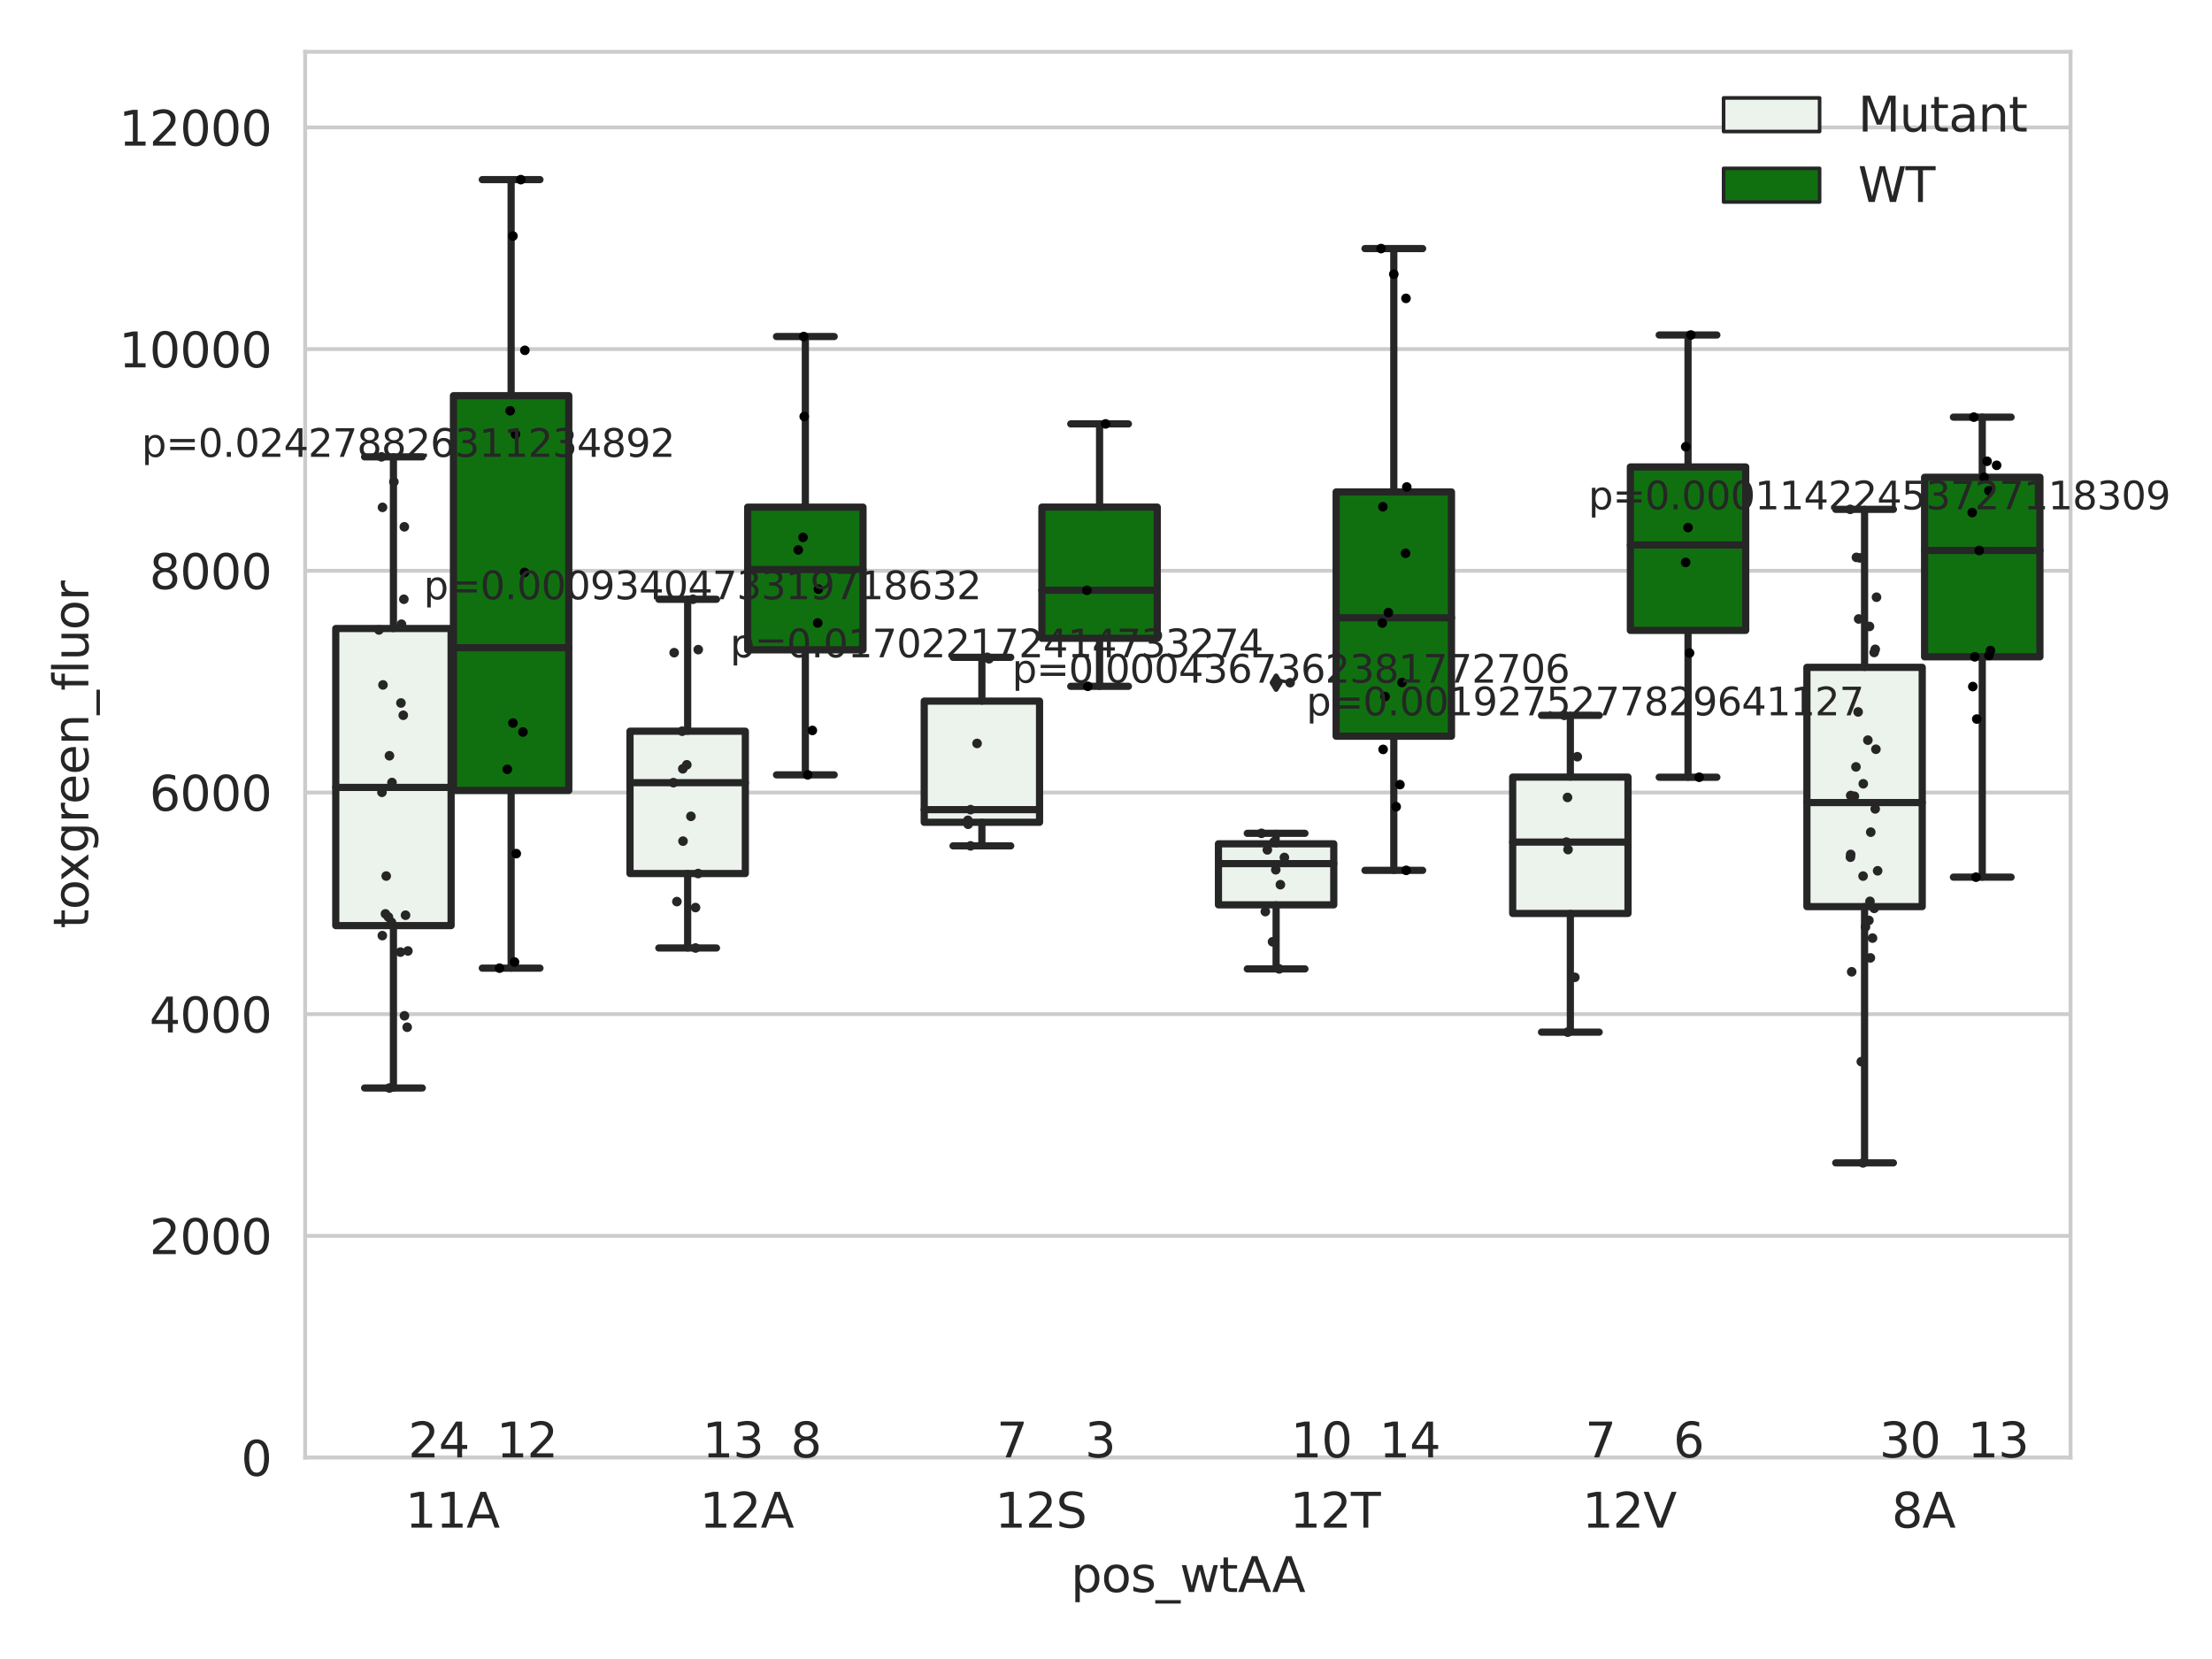 <?xml version="1.0" encoding="utf-8" standalone="no"?>
<!DOCTYPE svg PUBLIC "-//W3C//DTD SVG 1.1//EN"
  "http://www.w3.org/Graphics/SVG/1.1/DTD/svg11.dtd">
<svg xmlns:xlink="http://www.w3.org/1999/xlink" width="460.8pt" height="345.6pt" viewBox="0 0 460.8 345.6" xmlns="http://www.w3.org/2000/svg" version="1.1">
 <defs>
  <style type="text/css">*{stroke-linejoin: round; stroke-linecap: butt}</style>
 </defs>
 <g id="figure_1">
  <g id="patch_1">
   <path d="M 0 345.6 
L 460.8 345.6 
L 460.8 0 
L 0 0 
z
" style="fill: #ffffff"/>
  </g>
  <g id="axes_1">
   <g id="patch_2">
    <path d="M 63.571 303.64 
L 431.328 303.64 
L 431.328 10.8 
L 63.571 10.8 
z
" style="fill: #ffffff"/>
   </g>
   <g id="matplotlib.axis_1">
    <g id="xtick_1">
     <g id="text_1">
      <!-- 11A -->
      <g style="fill: #262626" transform="translate(84.435 318.238) scale(0.1 -0.1)">
       <defs>
        <path id="DejaVuSans-31" d="M 794 531 
L 1825 531 
L 1825 4091 
L 703 3866 
L 703 4441 
L 1819 4666 
L 2450 4666 
L 2450 531 
L 3481 531 
L 3481 0 
L 794 0 
L 794 531 
z
" transform="scale(0.016)"/>
        <path id="DejaVuSans-41" d="M 2188 4044 
L 1331 1722 
L 3047 1722 
L 2188 4044 
z
M 1831 4666 
L 2547 4666 
L 4325 0 
L 3669 0 
L 3244 1197 
L 1141 1197 
L 716 0 
L 50 0 
L 1831 4666 
z
" transform="scale(0.016)"/>
       </defs>
       <use xlink:href="#DejaVuSans-31"/>
       <use xlink:href="#DejaVuSans-31" x="63.623"/>
       <use xlink:href="#DejaVuSans-41" x="127.246"/>
      </g>
     </g>
    </g>
    <g id="xtick_2">
     <g id="text_2">
      <!-- 12A -->
      <g style="fill: #262626" transform="translate(145.728 318.238) scale(0.1 -0.1)">
       <defs>
        <path id="DejaVuSans-32" d="M 1228 531 
L 3431 531 
L 3431 0 
L 469 0 
L 469 531 
Q 828 903 1448 1529 
Q 2069 2156 2228 2338 
Q 2531 2678 2651 2914 
Q 2772 3150 2772 3378 
Q 2772 3750 2511 3984 
Q 2250 4219 1831 4219 
Q 1534 4219 1204 4116 
Q 875 4013 500 3803 
L 500 4441 
Q 881 4594 1212 4672 
Q 1544 4750 1819 4750 
Q 2544 4750 2975 4387 
Q 3406 4025 3406 3419 
Q 3406 3131 3298 2873 
Q 3191 2616 2906 2266 
Q 2828 2175 2409 1742 
Q 1991 1309 1228 531 
z
" transform="scale(0.016)"/>
       </defs>
       <use xlink:href="#DejaVuSans-31"/>
       <use xlink:href="#DejaVuSans-32" x="63.623"/>
       <use xlink:href="#DejaVuSans-41" x="127.246"/>
      </g>
     </g>
    </g>
    <g id="xtick_3">
     <g id="text_3">
      <!-- 12S -->
      <g style="fill: #262626" transform="translate(207.267 318.238) scale(0.1 -0.1)">
       <defs>
        <path id="DejaVuSans-53" d="M 3425 4513 
L 3425 3897 
Q 3066 4069 2747 4153 
Q 2428 4238 2131 4238 
Q 1616 4238 1336 4038 
Q 1056 3838 1056 3469 
Q 1056 3159 1242 3001 
Q 1428 2844 1947 2747 
L 2328 2669 
Q 3034 2534 3370 2195 
Q 3706 1856 3706 1288 
Q 3706 609 3251 259 
Q 2797 -91 1919 -91 
Q 1588 -91 1214 -16 
Q 841 59 441 206 
L 441 856 
Q 825 641 1194 531 
Q 1563 422 1919 422 
Q 2459 422 2753 634 
Q 3047 847 3047 1241 
Q 3047 1584 2836 1778 
Q 2625 1972 2144 2069 
L 1759 2144 
Q 1053 2284 737 2584 
Q 422 2884 422 3419 
Q 422 4038 858 4394 
Q 1294 4750 2059 4750 
Q 2388 4750 2728 4690 
Q 3069 4631 3425 4513 
z
" transform="scale(0.016)"/>
       </defs>
       <use xlink:href="#DejaVuSans-31"/>
       <use xlink:href="#DejaVuSans-32" x="63.623"/>
       <use xlink:href="#DejaVuSans-53" x="127.246"/>
      </g>
     </g>
    </g>
    <g id="xtick_4">
     <g id="text_4">
      <!-- 12T -->
      <g style="fill: #262626" transform="translate(268.68 318.238) scale(0.1 -0.1)">
       <defs>
        <path id="DejaVuSans-54" d="M -19 4666 
L 3928 4666 
L 3928 4134 
L 2272 4134 
L 2272 0 
L 1638 0 
L 1638 4134 
L -19 4134 
L -19 4666 
z
" transform="scale(0.016)"/>
       </defs>
       <use xlink:href="#DejaVuSans-31"/>
       <use xlink:href="#DejaVuSans-32" x="63.623"/>
       <use xlink:href="#DejaVuSans-54" x="127.246"/>
      </g>
     </g>
    </g>
    <g id="xtick_5">
     <g id="text_5">
      <!-- 12V -->
      <g style="fill: #262626" transform="translate(329.606 318.238) scale(0.1 -0.1)">
       <defs>
        <path id="DejaVuSans-56" d="M 1831 0 
L 50 4666 
L 709 4666 
L 2188 738 
L 3669 4666 
L 4325 4666 
L 2547 0 
L 1831 0 
z
" transform="scale(0.016)"/>
       </defs>
       <use xlink:href="#DejaVuSans-31"/>
       <use xlink:href="#DejaVuSans-32" x="63.623"/>
       <use xlink:href="#DejaVuSans-56" x="127.246"/>
      </g>
     </g>
    </g>
    <g id="xtick_6">
     <g id="text_6">
      <!-- 8A -->
      <g style="fill: #262626" transform="translate(394.08 318.238) scale(0.1 -0.1)">
       <defs>
        <path id="DejaVuSans-38" d="M 2034 2216 
Q 1584 2216 1326 1975 
Q 1069 1734 1069 1313 
Q 1069 891 1326 650 
Q 1584 409 2034 409 
Q 2484 409 2743 651 
Q 3003 894 3003 1313 
Q 3003 1734 2745 1975 
Q 2488 2216 2034 2216 
z
M 1403 2484 
Q 997 2584 770 2862 
Q 544 3141 544 3541 
Q 544 4100 942 4425 
Q 1341 4750 2034 4750 
Q 2731 4750 3128 4425 
Q 3525 4100 3525 3541 
Q 3525 3141 3298 2862 
Q 3072 2584 2669 2484 
Q 3125 2378 3379 2068 
Q 3634 1759 3634 1313 
Q 3634 634 3220 271 
Q 2806 -91 2034 -91 
Q 1263 -91 848 271 
Q 434 634 434 1313 
Q 434 1759 690 2068 
Q 947 2378 1403 2484 
z
M 1172 3481 
Q 1172 3119 1398 2916 
Q 1625 2713 2034 2713 
Q 2441 2713 2670 2916 
Q 2900 3119 2900 3481 
Q 2900 3844 2670 4047 
Q 2441 4250 2034 4250 
Q 1625 4250 1398 4047 
Q 1172 3844 1172 3481 
z
" transform="scale(0.016)"/>
       </defs>
       <use xlink:href="#DejaVuSans-38"/>
       <use xlink:href="#DejaVuSans-41" x="63.623"/>
      </g>
     </g>
    </g>
    <g id="text_7">
     <!-- pos_wtAA -->
     <g style="fill: #262626" transform="translate(223.084 331.638) scale(0.1 -0.1)">
      <defs>
       <path id="DejaVuSans-70" d="M 1159 525 
L 1159 -1331 
L 581 -1331 
L 581 3500 
L 1159 3500 
L 1159 2969 
Q 1341 3281 1617 3432 
Q 1894 3584 2278 3584 
Q 2916 3584 3314 3078 
Q 3713 2572 3713 1747 
Q 3713 922 3314 415 
Q 2916 -91 2278 -91 
Q 1894 -91 1617 61 
Q 1341 213 1159 525 
z
M 3116 1747 
Q 3116 2381 2855 2742 
Q 2594 3103 2138 3103 
Q 1681 3103 1420 2742 
Q 1159 2381 1159 1747 
Q 1159 1113 1420 752 
Q 1681 391 2138 391 
Q 2594 391 2855 752 
Q 3116 1113 3116 1747 
z
" transform="scale(0.016)"/>
       <path id="DejaVuSans-6f" d="M 1959 3097 
Q 1497 3097 1228 2736 
Q 959 2375 959 1747 
Q 959 1119 1226 758 
Q 1494 397 1959 397 
Q 2419 397 2687 759 
Q 2956 1122 2956 1747 
Q 2956 2369 2687 2733 
Q 2419 3097 1959 3097 
z
M 1959 3584 
Q 2709 3584 3137 3096 
Q 3566 2609 3566 1747 
Q 3566 888 3137 398 
Q 2709 -91 1959 -91 
Q 1206 -91 779 398 
Q 353 888 353 1747 
Q 353 2609 779 3096 
Q 1206 3584 1959 3584 
z
" transform="scale(0.016)"/>
       <path id="DejaVuSans-73" d="M 2834 3397 
L 2834 2853 
Q 2591 2978 2328 3040 
Q 2066 3103 1784 3103 
Q 1356 3103 1142 2972 
Q 928 2841 928 2578 
Q 928 2378 1081 2264 
Q 1234 2150 1697 2047 
L 1894 2003 
Q 2506 1872 2764 1633 
Q 3022 1394 3022 966 
Q 3022 478 2636 193 
Q 2250 -91 1575 -91 
Q 1294 -91 989 -36 
Q 684 19 347 128 
L 347 722 
Q 666 556 975 473 
Q 1284 391 1588 391 
Q 1994 391 2212 530 
Q 2431 669 2431 922 
Q 2431 1156 2273 1281 
Q 2116 1406 1581 1522 
L 1381 1569 
Q 847 1681 609 1914 
Q 372 2147 372 2553 
Q 372 3047 722 3315 
Q 1072 3584 1716 3584 
Q 2034 3584 2315 3537 
Q 2597 3491 2834 3397 
z
" transform="scale(0.016)"/>
       <path id="DejaVuSans-5f" d="M 3263 -1063 
L 3263 -1509 
L -63 -1509 
L -63 -1063 
L 3263 -1063 
z
" transform="scale(0.016)"/>
       <path id="DejaVuSans-77" d="M 269 3500 
L 844 3500 
L 1563 769 
L 2278 3500 
L 2956 3500 
L 3675 769 
L 4391 3500 
L 4966 3500 
L 4050 0 
L 3372 0 
L 2619 2869 
L 1863 0 
L 1184 0 
L 269 3500 
z
" transform="scale(0.016)"/>
       <path id="DejaVuSans-74" d="M 1172 4494 
L 1172 3500 
L 2356 3500 
L 2356 3053 
L 1172 3053 
L 1172 1153 
Q 1172 725 1289 603 
Q 1406 481 1766 481 
L 2356 481 
L 2356 0 
L 1766 0 
Q 1100 0 847 248 
Q 594 497 594 1153 
L 594 3053 
L 172 3053 
L 172 3500 
L 594 3500 
L 594 4494 
L 1172 4494 
z
" transform="scale(0.016)"/>
      </defs>
      <use xlink:href="#DejaVuSans-70"/>
      <use xlink:href="#DejaVuSans-6f" x="63.477"/>
      <use xlink:href="#DejaVuSans-73" x="124.658"/>
      <use xlink:href="#DejaVuSans-5f" x="176.758"/>
      <use xlink:href="#DejaVuSans-77" x="226.758"/>
      <use xlink:href="#DejaVuSans-74" x="308.545"/>
      <use xlink:href="#DejaVuSans-41" x="347.754"/>
      <use xlink:href="#DejaVuSans-41" x="418.912"/>
     </g>
    </g>
   </g>
   <g id="matplotlib.axis_2">
    <g id="ytick_1">
     <g id="line2d_1">
      <path d="M 63.571 303.64 
L 431.328 303.64 
" clip-path="url(#p3d07cd1d76)" style="fill: none; stroke: #cccccc; stroke-width: 0.8; stroke-linecap: round"/>
     </g>
     <g id="text_8">
      <!-- 0 -->
      <g style="fill: #262626" transform="translate(50.209 307.439) scale(0.1 -0.1)">
       <defs>
        <path id="DejaVuSans-30" d="M 2034 4250 
Q 1547 4250 1301 3770 
Q 1056 3291 1056 2328 
Q 1056 1369 1301 889 
Q 1547 409 2034 409 
Q 2525 409 2770 889 
Q 3016 1369 3016 2328 
Q 3016 3291 2770 3770 
Q 2525 4250 2034 4250 
z
M 2034 4750 
Q 2819 4750 3233 4129 
Q 3647 3509 3647 2328 
Q 3647 1150 3233 529 
Q 2819 -91 2034 -91 
Q 1250 -91 836 529 
Q 422 1150 422 2328 
Q 422 3509 836 4129 
Q 1250 4750 2034 4750 
z
" transform="scale(0.016)"/>
       </defs>
       <use xlink:href="#DejaVuSans-30"/>
      </g>
     </g>
    </g>
    <g id="ytick_2">
     <g id="line2d_2">
      <path d="M 63.571 257.457 
L 431.328 257.457 
" clip-path="url(#p3d07cd1d76)" style="fill: none; stroke: #cccccc; stroke-width: 0.8; stroke-linecap: round"/>
     </g>
     <g id="text_9">
      <!-- 2000 -->
      <g style="fill: #262626" transform="translate(31.121 261.256) scale(0.1 -0.1)">
       <use xlink:href="#DejaVuSans-32"/>
       <use xlink:href="#DejaVuSans-30" x="63.623"/>
       <use xlink:href="#DejaVuSans-30" x="127.246"/>
       <use xlink:href="#DejaVuSans-30" x="190.869"/>
      </g>
     </g>
    </g>
    <g id="ytick_3">
     <g id="line2d_3">
      <path d="M 63.571 211.274 
L 431.328 211.274 
" clip-path="url(#p3d07cd1d76)" style="fill: none; stroke: #cccccc; stroke-width: 0.8; stroke-linecap: round"/>
     </g>
     <g id="text_10">
      <!-- 4000 -->
      <g style="fill: #262626" transform="translate(31.121 215.073) scale(0.1 -0.1)">
       <defs>
        <path id="DejaVuSans-34" d="M 2419 4116 
L 825 1625 
L 2419 1625 
L 2419 4116 
z
M 2253 4666 
L 3047 4666 
L 3047 1625 
L 3713 1625 
L 3713 1100 
L 3047 1100 
L 3047 0 
L 2419 0 
L 2419 1100 
L 313 1100 
L 313 1709 
L 2253 4666 
z
" transform="scale(0.016)"/>
       </defs>
       <use xlink:href="#DejaVuSans-34"/>
       <use xlink:href="#DejaVuSans-30" x="63.623"/>
       <use xlink:href="#DejaVuSans-30" x="127.246"/>
       <use xlink:href="#DejaVuSans-30" x="190.869"/>
      </g>
     </g>
    </g>
    <g id="ytick_4">
     <g id="line2d_4">
      <path d="M 63.571 165.091 
L 431.328 165.091 
" clip-path="url(#p3d07cd1d76)" style="fill: none; stroke: #cccccc; stroke-width: 0.8; stroke-linecap: round"/>
     </g>
     <g id="text_11">
      <!-- 6000 -->
      <g style="fill: #262626" transform="translate(31.121 168.89) scale(0.1 -0.1)">
       <defs>
        <path id="DejaVuSans-36" d="M 2113 2584 
Q 1688 2584 1439 2293 
Q 1191 2003 1191 1497 
Q 1191 994 1439 701 
Q 1688 409 2113 409 
Q 2538 409 2786 701 
Q 3034 994 3034 1497 
Q 3034 2003 2786 2293 
Q 2538 2584 2113 2584 
z
M 3366 4563 
L 3366 3988 
Q 3128 4100 2886 4159 
Q 2644 4219 2406 4219 
Q 1781 4219 1451 3797 
Q 1122 3375 1075 2522 
Q 1259 2794 1537 2939 
Q 1816 3084 2150 3084 
Q 2853 3084 3261 2657 
Q 3669 2231 3669 1497 
Q 3669 778 3244 343 
Q 2819 -91 2113 -91 
Q 1303 -91 875 529 
Q 447 1150 447 2328 
Q 447 3434 972 4092 
Q 1497 4750 2381 4750 
Q 2619 4750 2861 4703 
Q 3103 4656 3366 4563 
z
" transform="scale(0.016)"/>
       </defs>
       <use xlink:href="#DejaVuSans-36"/>
       <use xlink:href="#DejaVuSans-30" x="63.623"/>
       <use xlink:href="#DejaVuSans-30" x="127.246"/>
       <use xlink:href="#DejaVuSans-30" x="190.869"/>
      </g>
     </g>
    </g>
    <g id="ytick_5">
     <g id="line2d_5">
      <path d="M 63.571 118.908 
L 431.328 118.908 
" clip-path="url(#p3d07cd1d76)" style="fill: none; stroke: #cccccc; stroke-width: 0.8; stroke-linecap: round"/>
     </g>
     <g id="text_12">
      <!-- 8000 -->
      <g style="fill: #262626" transform="translate(31.121 122.707) scale(0.1 -0.1)">
       <use xlink:href="#DejaVuSans-38"/>
       <use xlink:href="#DejaVuSans-30" x="63.623"/>
       <use xlink:href="#DejaVuSans-30" x="127.246"/>
       <use xlink:href="#DejaVuSans-30" x="190.869"/>
      </g>
     </g>
    </g>
    <g id="ytick_6">
     <g id="line2d_6">
      <path d="M 63.571 72.725 
L 431.328 72.725 
" clip-path="url(#p3d07cd1d76)" style="fill: none; stroke: #cccccc; stroke-width: 0.8; stroke-linecap: round"/>
     </g>
     <g id="text_13">
      <!-- 10000 -->
      <g style="fill: #262626" transform="translate(24.759 76.525) scale(0.1 -0.1)">
       <use xlink:href="#DejaVuSans-31"/>
       <use xlink:href="#DejaVuSans-30" x="63.623"/>
       <use xlink:href="#DejaVuSans-30" x="127.246"/>
       <use xlink:href="#DejaVuSans-30" x="190.869"/>
       <use xlink:href="#DejaVuSans-30" x="254.492"/>
      </g>
     </g>
    </g>
    <g id="ytick_7">
     <g id="line2d_7">
      <path d="M 63.571 26.542 
L 431.328 26.542 
" clip-path="url(#p3d07cd1d76)" style="fill: none; stroke: #cccccc; stroke-width: 0.8; stroke-linecap: round"/>
     </g>
     <g id="text_14">
      <!-- 12000 -->
      <g style="fill: #262626" transform="translate(24.759 30.342) scale(0.1 -0.1)">
       <use xlink:href="#DejaVuSans-31"/>
       <use xlink:href="#DejaVuSans-32" x="63.623"/>
       <use xlink:href="#DejaVuSans-30" x="127.246"/>
       <use xlink:href="#DejaVuSans-30" x="190.869"/>
       <use xlink:href="#DejaVuSans-30" x="254.492"/>
      </g>
     </g>
    </g>
    <g id="text_15">
     <!-- toxgreen_fluor -->
     <g style="fill: #262626" transform="translate(18.401 193.415) rotate(-90) scale(0.1 -0.1)">
      <defs>
       <path id="DejaVuSans-78" d="M 3513 3500 
L 2247 1797 
L 3578 0 
L 2900 0 
L 1881 1375 
L 863 0 
L 184 0 
L 1544 1831 
L 300 3500 
L 978 3500 
L 1906 2253 
L 2834 3500 
L 3513 3500 
z
" transform="scale(0.016)"/>
       <path id="DejaVuSans-67" d="M 2906 1791 
Q 2906 2416 2648 2759 
Q 2391 3103 1925 3103 
Q 1463 3103 1205 2759 
Q 947 2416 947 1791 
Q 947 1169 1205 825 
Q 1463 481 1925 481 
Q 2391 481 2648 825 
Q 2906 1169 2906 1791 
z
M 3481 434 
Q 3481 -459 3084 -895 
Q 2688 -1331 1869 -1331 
Q 1566 -1331 1297 -1286 
Q 1028 -1241 775 -1147 
L 775 -588 
Q 1028 -725 1275 -790 
Q 1522 -856 1778 -856 
Q 2344 -856 2625 -561 
Q 2906 -266 2906 331 
L 2906 616 
Q 2728 306 2450 153 
Q 2172 0 1784 0 
Q 1141 0 747 490 
Q 353 981 353 1791 
Q 353 2603 747 3093 
Q 1141 3584 1784 3584 
Q 2172 3584 2450 3431 
Q 2728 3278 2906 2969 
L 2906 3500 
L 3481 3500 
L 3481 434 
z
" transform="scale(0.016)"/>
       <path id="DejaVuSans-72" d="M 2631 2963 
Q 2534 3019 2420 3045 
Q 2306 3072 2169 3072 
Q 1681 3072 1420 2755 
Q 1159 2438 1159 1844 
L 1159 0 
L 581 0 
L 581 3500 
L 1159 3500 
L 1159 2956 
Q 1341 3275 1631 3429 
Q 1922 3584 2338 3584 
Q 2397 3584 2469 3576 
Q 2541 3569 2628 3553 
L 2631 2963 
z
" transform="scale(0.016)"/>
       <path id="DejaVuSans-65" d="M 3597 1894 
L 3597 1613 
L 953 1613 
Q 991 1019 1311 708 
Q 1631 397 2203 397 
Q 2534 397 2845 478 
Q 3156 559 3463 722 
L 3463 178 
Q 3153 47 2828 -22 
Q 2503 -91 2169 -91 
Q 1331 -91 842 396 
Q 353 884 353 1716 
Q 353 2575 817 3079 
Q 1281 3584 2069 3584 
Q 2775 3584 3186 3129 
Q 3597 2675 3597 1894 
z
M 3022 2063 
Q 3016 2534 2758 2815 
Q 2500 3097 2075 3097 
Q 1594 3097 1305 2825 
Q 1016 2553 972 2059 
L 3022 2063 
z
" transform="scale(0.016)"/>
       <path id="DejaVuSans-6e" d="M 3513 2113 
L 3513 0 
L 2938 0 
L 2938 2094 
Q 2938 2591 2744 2837 
Q 2550 3084 2163 3084 
Q 1697 3084 1428 2787 
Q 1159 2491 1159 1978 
L 1159 0 
L 581 0 
L 581 3500 
L 1159 3500 
L 1159 2956 
Q 1366 3272 1645 3428 
Q 1925 3584 2291 3584 
Q 2894 3584 3203 3211 
Q 3513 2838 3513 2113 
z
" transform="scale(0.016)"/>
       <path id="DejaVuSans-66" d="M 2375 4863 
L 2375 4384 
L 1825 4384 
Q 1516 4384 1395 4259 
Q 1275 4134 1275 3809 
L 1275 3500 
L 2222 3500 
L 2222 3053 
L 1275 3053 
L 1275 0 
L 697 0 
L 697 3053 
L 147 3053 
L 147 3500 
L 697 3500 
L 697 3744 
Q 697 4328 969 4595 
Q 1241 4863 1831 4863 
L 2375 4863 
z
" transform="scale(0.016)"/>
       <path id="DejaVuSans-6c" d="M 603 4863 
L 1178 4863 
L 1178 0 
L 603 0 
L 603 4863 
z
" transform="scale(0.016)"/>
       <path id="DejaVuSans-75" d="M 544 1381 
L 544 3500 
L 1119 3500 
L 1119 1403 
Q 1119 906 1312 657 
Q 1506 409 1894 409 
Q 2359 409 2629 706 
Q 2900 1003 2900 1516 
L 2900 3500 
L 3475 3500 
L 3475 0 
L 2900 0 
L 2900 538 
Q 2691 219 2414 64 
Q 2138 -91 1772 -91 
Q 1169 -91 856 284 
Q 544 659 544 1381 
z
M 1991 3584 
L 1991 3584 
z
" transform="scale(0.016)"/>
      </defs>
      <use xlink:href="#DejaVuSans-74"/>
      <use xlink:href="#DejaVuSans-6f" x="39.209"/>
      <use xlink:href="#DejaVuSans-78" x="97.266"/>
      <use xlink:href="#DejaVuSans-67" x="156.445"/>
      <use xlink:href="#DejaVuSans-72" x="219.922"/>
      <use xlink:href="#DejaVuSans-65" x="258.785"/>
      <use xlink:href="#DejaVuSans-65" x="320.309"/>
      <use xlink:href="#DejaVuSans-6e" x="381.832"/>
      <use xlink:href="#DejaVuSans-5f" x="445.211"/>
      <use xlink:href="#DejaVuSans-66" x="495.211"/>
      <use xlink:href="#DejaVuSans-6c" x="530.416"/>
      <use xlink:href="#DejaVuSans-75" x="558.199"/>
      <use xlink:href="#DejaVuSans-6f" x="621.578"/>
      <use xlink:href="#DejaVuSans-72" x="682.76"/>
     </g>
    </g>
   </g>
   <g id="patch_3">
    <path d="M 69.946 192.826 
L 93.973 192.826 
L 93.973 130.931 
L 69.946 130.931 
L 69.946 192.826 
z
" clip-path="url(#p3d07cd1d76)" style="fill: #ecf2ec; stroke: #262626; stroke-width: 1.5; stroke-linejoin: miter"/>
   </g>
   <g id="patch_4">
    <path d="M 94.463 164.658 
L 118.49 164.658 
L 118.49 82.424 
L 94.463 82.424 
L 94.463 164.658 
z
" clip-path="url(#p3d07cd1d76)" style="fill: #107010; stroke: #262626; stroke-width: 1.5; stroke-linejoin: miter"/>
   </g>
   <g id="patch_5">
    <path d="M 131.239 181.974 
L 155.265 181.974 
L 155.265 152.325 
L 131.239 152.325 
L 131.239 181.974 
z
" clip-path="url(#p3d07cd1d76)" style="fill: #ecf2ec; stroke: #262626; stroke-width: 1.5; stroke-linejoin: miter"/>
   </g>
   <g id="patch_6">
    <path d="M 155.756 135.371 
L 179.782 135.371 
L 179.782 105.65 
L 155.756 105.65 
L 155.756 135.371 
z
" clip-path="url(#p3d07cd1d76)" style="fill: #107010; stroke: #262626; stroke-width: 1.5; stroke-linejoin: miter"/>
   </g>
   <g id="patch_7">
    <path d="M 192.531 171.299 
L 216.558 171.299 
L 216.558 146.054 
L 192.531 146.054 
L 192.531 171.299 
z
" clip-path="url(#p3d07cd1d76)" style="fill: #ecf2ec; stroke: #262626; stroke-width: 1.5; stroke-linejoin: miter"/>
   </g>
   <g id="patch_8">
    <path d="M 217.049 132.97 
L 241.075 132.97 
L 241.075 105.638 
L 217.049 105.638 
L 217.049 132.97 
z
" clip-path="url(#p3d07cd1d76)" style="fill: #107010; stroke: #262626; stroke-width: 1.5; stroke-linejoin: miter"/>
   </g>
   <g id="patch_9">
    <path d="M 253.824 188.498 
L 277.851 188.498 
L 277.851 175.78 
L 253.824 175.78 
L 253.824 188.498 
z
" clip-path="url(#p3d07cd1d76)" style="fill: #ecf2ec; stroke: #262626; stroke-width: 1.5; stroke-linejoin: miter"/>
   </g>
   <g id="patch_10">
    <path d="M 278.341 153.361 
L 302.368 153.361 
L 302.368 102.481 
L 278.341 102.481 
L 278.341 153.361 
z
" clip-path="url(#p3d07cd1d76)" style="fill: #107010; stroke: #262626; stroke-width: 1.5; stroke-linejoin: miter"/>
   </g>
   <g id="patch_11">
    <path d="M 315.117 190.288 
L 339.144 190.288 
L 339.144 161.878 
L 315.117 161.878 
L 315.117 190.288 
z
" clip-path="url(#p3d07cd1d76)" style="fill: #ecf2ec; stroke: #262626; stroke-width: 1.5; stroke-linejoin: miter"/>
   </g>
   <g id="patch_12">
    <path d="M 339.634 131.318 
L 363.661 131.318 
L 363.661 97.276 
L 339.634 97.276 
L 339.634 131.318 
z
" clip-path="url(#p3d07cd1d76)" style="fill: #107010; stroke: #262626; stroke-width: 1.5; stroke-linejoin: miter"/>
   </g>
   <g id="patch_13">
    <path d="M 376.41 188.863 
L 400.437 188.863 
L 400.437 139.02 
L 376.41 139.02 
L 376.41 188.863 
z
" clip-path="url(#p3d07cd1d76)" style="fill: #ecf2ec; stroke: #262626; stroke-width: 1.5; stroke-linejoin: miter"/>
   </g>
   <g id="patch_14">
    <path d="M 400.927 136.831 
L 424.954 136.831 
L 424.954 99.428 
L 400.927 99.428 
L 400.927 136.831 
z
" clip-path="url(#p3d07cd1d76)" style="fill: #107010; stroke: #262626; stroke-width: 1.5; stroke-linejoin: miter"/>
   </g>
   <g id="patch_15">
    <path d="M 94.218 303.64 
L 94.218 303.64 
L 94.218 303.64 
L 94.218 303.64 
z
" clip-path="url(#p3d07cd1d76)" style="fill: #ecf2ec; stroke: #262626; stroke-width: 0.75; stroke-linejoin: miter"/>
   </g>
   <g id="patch_16">
    <path d="M 94.218 303.64 
L 94.218 303.64 
L 94.218 303.64 
L 94.218 303.64 
z
" clip-path="url(#p3d07cd1d76)" style="fill: #107010; stroke: #262626; stroke-width: 0.75; stroke-linejoin: miter"/>
   </g>
   <g id="PathCollection_1"/>
   <g id="PathCollection_2"/>
   <g id="line2d_8">
    <path d="M 81.959 192.826 
L 81.959 226.649 
" clip-path="url(#p3d07cd1d76)" style="fill: none; stroke: #262626; stroke-width: 1.5; stroke-linecap: round"/>
   </g>
   <g id="line2d_9">
    <path d="M 81.959 130.931 
L 81.959 95.171 
" clip-path="url(#p3d07cd1d76)" style="fill: none; stroke: #262626; stroke-width: 1.5; stroke-linecap: round"/>
   </g>
   <g id="line2d_10">
    <path d="M 75.952 226.649 
L 87.966 226.649 
" clip-path="url(#p3d07cd1d76)" style="fill: none; stroke: #262626; stroke-width: 1.5; stroke-linecap: round"/>
   </g>
   <g id="line2d_11">
    <path d="M 75.952 95.171 
L 87.966 95.171 
" clip-path="url(#p3d07cd1d76)" style="fill: none; stroke: #262626; stroke-width: 1.5; stroke-linecap: round"/>
   </g>
   <g id="line2d_12"/>
   <g id="line2d_13">
    <path d="M 106.476 164.658 
L 106.476 201.68 
" clip-path="url(#p3d07cd1d76)" style="fill: none; stroke: #262626; stroke-width: 1.5; stroke-linecap: round"/>
   </g>
   <g id="line2d_14">
    <path d="M 106.476 82.424 
L 106.476 37.422 
" clip-path="url(#p3d07cd1d76)" style="fill: none; stroke: #262626; stroke-width: 1.5; stroke-linecap: round"/>
   </g>
   <g id="line2d_15">
    <path d="M 100.47 201.68 
L 112.483 201.68 
" clip-path="url(#p3d07cd1d76)" style="fill: none; stroke: #262626; stroke-width: 1.5; stroke-linecap: round"/>
   </g>
   <g id="line2d_16">
    <path d="M 100.47 37.422 
L 112.483 37.422 
" clip-path="url(#p3d07cd1d76)" style="fill: none; stroke: #262626; stroke-width: 1.5; stroke-linecap: round"/>
   </g>
   <g id="line2d_17"/>
   <g id="line2d_18">
    <path d="M 143.252 181.974 
L 143.252 197.485 
" clip-path="url(#p3d07cd1d76)" style="fill: none; stroke: #262626; stroke-width: 1.5; stroke-linecap: round"/>
   </g>
   <g id="line2d_19">
    <path d="M 143.252 152.325 
L 143.252 124.839 
" clip-path="url(#p3d07cd1d76)" style="fill: none; stroke: #262626; stroke-width: 1.5; stroke-linecap: round"/>
   </g>
   <g id="line2d_20">
    <path d="M 137.245 197.485 
L 149.259 197.485 
" clip-path="url(#p3d07cd1d76)" style="fill: none; stroke: #262626; stroke-width: 1.5; stroke-linecap: round"/>
   </g>
   <g id="line2d_21">
    <path d="M 137.245 124.839 
L 149.259 124.839 
" clip-path="url(#p3d07cd1d76)" style="fill: none; stroke: #262626; stroke-width: 1.5; stroke-linecap: round"/>
   </g>
   <g id="line2d_22"/>
   <g id="line2d_23">
    <path d="M 167.769 135.371 
L 167.769 161.416 
" clip-path="url(#p3d07cd1d76)" style="fill: none; stroke: #262626; stroke-width: 1.5; stroke-linecap: round"/>
   </g>
   <g id="line2d_24">
    <path d="M 167.769 105.65 
L 167.769 70.108 
" clip-path="url(#p3d07cd1d76)" style="fill: none; stroke: #262626; stroke-width: 1.5; stroke-linecap: round"/>
   </g>
   <g id="line2d_25">
    <path d="M 161.762 161.416 
L 173.776 161.416 
" clip-path="url(#p3d07cd1d76)" style="fill: none; stroke: #262626; stroke-width: 1.5; stroke-linecap: round"/>
   </g>
   <g id="line2d_26">
    <path d="M 161.762 70.108 
L 173.776 70.108 
" clip-path="url(#p3d07cd1d76)" style="fill: none; stroke: #262626; stroke-width: 1.5; stroke-linecap: round"/>
   </g>
   <g id="line2d_27"/>
   <g id="line2d_28">
    <path d="M 204.545 171.299 
L 204.545 176.209 
" clip-path="url(#p3d07cd1d76)" style="fill: none; stroke: #262626; stroke-width: 1.5; stroke-linecap: round"/>
   </g>
   <g id="line2d_29">
    <path d="M 204.545 146.054 
L 204.545 136.931 
" clip-path="url(#p3d07cd1d76)" style="fill: none; stroke: #262626; stroke-width: 1.5; stroke-linecap: round"/>
   </g>
   <g id="line2d_30">
    <path d="M 198.538 176.209 
L 210.552 176.209 
" clip-path="url(#p3d07cd1d76)" style="fill: none; stroke: #262626; stroke-width: 1.5; stroke-linecap: round"/>
   </g>
   <g id="line2d_31">
    <path d="M 198.538 136.931 
L 210.552 136.931 
" clip-path="url(#p3d07cd1d76)" style="fill: none; stroke: #262626; stroke-width: 1.5; stroke-linecap: round"/>
   </g>
   <g id="line2d_32"/>
   <g id="line2d_33">
    <path d="M 229.062 132.97 
L 229.062 142.97 
" clip-path="url(#p3d07cd1d76)" style="fill: none; stroke: #262626; stroke-width: 1.5; stroke-linecap: round"/>
   </g>
   <g id="line2d_34">
    <path d="M 229.062 105.638 
L 229.062 88.306 
" clip-path="url(#p3d07cd1d76)" style="fill: none; stroke: #262626; stroke-width: 1.5; stroke-linecap: round"/>
   </g>
   <g id="line2d_35">
    <path d="M 223.055 142.97 
L 235.069 142.97 
" clip-path="url(#p3d07cd1d76)" style="fill: none; stroke: #262626; stroke-width: 1.5; stroke-linecap: round"/>
   </g>
   <g id="line2d_36">
    <path d="M 223.055 88.306 
L 235.069 88.306 
" clip-path="url(#p3d07cd1d76)" style="fill: none; stroke: #262626; stroke-width: 1.5; stroke-linecap: round"/>
   </g>
   <g id="line2d_37"/>
   <g id="line2d_38">
    <path d="M 265.838 188.498 
L 265.838 201.842 
" clip-path="url(#p3d07cd1d76)" style="fill: none; stroke: #262626; stroke-width: 1.5; stroke-linecap: round"/>
   </g>
   <g id="line2d_39">
    <path d="M 265.838 175.78 
L 265.838 173.597 
" clip-path="url(#p3d07cd1d76)" style="fill: none; stroke: #262626; stroke-width: 1.5; stroke-linecap: round"/>
   </g>
   <g id="line2d_40">
    <path d="M 259.831 201.842 
L 271.844 201.842 
" clip-path="url(#p3d07cd1d76)" style="fill: none; stroke: #262626; stroke-width: 1.5; stroke-linecap: round"/>
   </g>
   <g id="line2d_41">
    <path d="M 259.831 173.597 
L 271.844 173.597 
" clip-path="url(#p3d07cd1d76)" style="fill: none; stroke: #262626; stroke-width: 1.5; stroke-linecap: round"/>
   </g>
   <g id="line2d_42">
    <defs>
     <path id="m833b462351" d="M -0 1.414 
L 0.849 0 
L 0 -1.414 
L -0.849 -0 
z
" style="stroke: #262626; stroke-linejoin: miter"/>
    </defs>
    <g clip-path="url(#p3d07cd1d76)">
     <use xlink:href="#m833b462351" x="265.838" y="142.216" style="fill: #262626; stroke: #262626; stroke-linejoin: miter"/>
    </g>
   </g>
   <g id="line2d_43">
    <path d="M 290.355 153.361 
L 290.355 181.312 
" clip-path="url(#p3d07cd1d76)" style="fill: none; stroke: #262626; stroke-width: 1.5; stroke-linecap: round"/>
   </g>
   <g id="line2d_44">
    <path d="M 290.355 102.481 
L 290.355 51.787 
" clip-path="url(#p3d07cd1d76)" style="fill: none; stroke: #262626; stroke-width: 1.5; stroke-linecap: round"/>
   </g>
   <g id="line2d_45">
    <path d="M 284.348 181.312 
L 296.362 181.312 
" clip-path="url(#p3d07cd1d76)" style="fill: none; stroke: #262626; stroke-width: 1.5; stroke-linecap: round"/>
   </g>
   <g id="line2d_46">
    <path d="M 284.348 51.787 
L 296.362 51.787 
" clip-path="url(#p3d07cd1d76)" style="fill: none; stroke: #262626; stroke-width: 1.5; stroke-linecap: round"/>
   </g>
   <g id="line2d_47"/>
   <g id="line2d_48">
    <path d="M 327.131 190.288 
L 327.131 215.015 
" clip-path="url(#p3d07cd1d76)" style="fill: none; stroke: #262626; stroke-width: 1.5; stroke-linecap: round"/>
   </g>
   <g id="line2d_49">
    <path d="M 327.131 161.878 
L 327.131 149.022 
" clip-path="url(#p3d07cd1d76)" style="fill: none; stroke: #262626; stroke-width: 1.5; stroke-linecap: round"/>
   </g>
   <g id="line2d_50">
    <path d="M 321.124 215.015 
L 333.137 215.015 
" clip-path="url(#p3d07cd1d76)" style="fill: none; stroke: #262626; stroke-width: 1.5; stroke-linecap: round"/>
   </g>
   <g id="line2d_51">
    <path d="M 321.124 149.022 
L 333.137 149.022 
" clip-path="url(#p3d07cd1d76)" style="fill: none; stroke: #262626; stroke-width: 1.5; stroke-linecap: round"/>
   </g>
   <g id="line2d_52"/>
   <g id="line2d_53">
    <path d="M 351.648 131.318 
L 351.648 161.912 
" clip-path="url(#p3d07cd1d76)" style="fill: none; stroke: #262626; stroke-width: 1.5; stroke-linecap: round"/>
   </g>
   <g id="line2d_54">
    <path d="M 351.648 97.276 
L 351.648 69.787 
" clip-path="url(#p3d07cd1d76)" style="fill: none; stroke: #262626; stroke-width: 1.5; stroke-linecap: round"/>
   </g>
   <g id="line2d_55">
    <path d="M 345.641 161.912 
L 357.654 161.912 
" clip-path="url(#p3d07cd1d76)" style="fill: none; stroke: #262626; stroke-width: 1.5; stroke-linecap: round"/>
   </g>
   <g id="line2d_56">
    <path d="M 345.641 69.787 
L 357.654 69.787 
" clip-path="url(#p3d07cd1d76)" style="fill: none; stroke: #262626; stroke-width: 1.5; stroke-linecap: round"/>
   </g>
   <g id="line2d_57"/>
   <g id="line2d_58">
    <path d="M 388.423 188.863 
L 388.423 242.249 
" clip-path="url(#p3d07cd1d76)" style="fill: none; stroke: #262626; stroke-width: 1.5; stroke-linecap: round"/>
   </g>
   <g id="line2d_59">
    <path d="M 388.423 139.02 
L 388.423 106.108 
" clip-path="url(#p3d07cd1d76)" style="fill: none; stroke: #262626; stroke-width: 1.5; stroke-linecap: round"/>
   </g>
   <g id="line2d_60">
    <path d="M 382.417 242.249 
L 394.43 242.249 
" clip-path="url(#p3d07cd1d76)" style="fill: none; stroke: #262626; stroke-width: 1.5; stroke-linecap: round"/>
   </g>
   <g id="line2d_61">
    <path d="M 382.417 106.108 
L 394.43 106.108 
" clip-path="url(#p3d07cd1d76)" style="fill: none; stroke: #262626; stroke-width: 1.5; stroke-linecap: round"/>
   </g>
   <g id="line2d_62"/>
   <g id="line2d_63">
    <path d="M 412.941 136.831 
L 412.941 182.727 
" clip-path="url(#p3d07cd1d76)" style="fill: none; stroke: #262626; stroke-width: 1.5; stroke-linecap: round"/>
   </g>
   <g id="line2d_64">
    <path d="M 412.941 99.428 
L 412.941 86.897 
" clip-path="url(#p3d07cd1d76)" style="fill: none; stroke: #262626; stroke-width: 1.5; stroke-linecap: round"/>
   </g>
   <g id="line2d_65">
    <path d="M 406.934 182.727 
L 418.947 182.727 
" clip-path="url(#p3d07cd1d76)" style="fill: none; stroke: #262626; stroke-width: 1.5; stroke-linecap: round"/>
   </g>
   <g id="line2d_66">
    <path d="M 406.934 86.897 
L 418.947 86.897 
" clip-path="url(#p3d07cd1d76)" style="fill: none; stroke: #262626; stroke-width: 1.5; stroke-linecap: round"/>
   </g>
   <g id="line2d_67"/>
   <g id="line2d_68">
    <path d="M 69.946 164.034 
L 93.973 164.034 
" clip-path="url(#p3d07cd1d76)" style="fill: none; stroke: #262626; stroke-width: 1.5; stroke-linecap: round"/>
   </g>
   <g id="line2d_69">
    <path d="M 94.463 134.933 
L 118.49 134.933 
" clip-path="url(#p3d07cd1d76)" style="fill: none; stroke: #262626; stroke-width: 1.5; stroke-linecap: round"/>
   </g>
   <g id="line2d_70">
    <path d="M 131.239 163.046 
L 155.265 163.046 
" clip-path="url(#p3d07cd1d76)" style="fill: none; stroke: #262626; stroke-width: 1.5; stroke-linecap: round"/>
   </g>
   <g id="line2d_71">
    <path d="M 155.756 118.642 
L 179.782 118.642 
" clip-path="url(#p3d07cd1d76)" style="fill: none; stroke: #262626; stroke-width: 1.5; stroke-linecap: round"/>
   </g>
   <g id="line2d_72">
    <path d="M 192.531 168.662 
L 216.558 168.662 
" clip-path="url(#p3d07cd1d76)" style="fill: none; stroke: #262626; stroke-width: 1.5; stroke-linecap: round"/>
   </g>
   <g id="line2d_73">
    <path d="M 217.049 122.97 
L 241.075 122.97 
" clip-path="url(#p3d07cd1d76)" style="fill: none; stroke: #262626; stroke-width: 1.5; stroke-linecap: round"/>
   </g>
   <g id="line2d_74">
    <path d="M 253.824 179.908 
L 277.851 179.908 
" clip-path="url(#p3d07cd1d76)" style="fill: none; stroke: #262626; stroke-width: 1.5; stroke-linecap: round"/>
   </g>
   <g id="line2d_75">
    <path d="M 278.341 128.704 
L 302.368 128.704 
" clip-path="url(#p3d07cd1d76)" style="fill: none; stroke: #262626; stroke-width: 1.5; stroke-linecap: round"/>
   </g>
   <g id="line2d_76">
    <path d="M 315.117 175.428 
L 339.144 175.428 
" clip-path="url(#p3d07cd1d76)" style="fill: none; stroke: #262626; stroke-width: 1.5; stroke-linecap: round"/>
   </g>
   <g id="line2d_77">
    <path d="M 339.634 113.533 
L 363.661 113.533 
" clip-path="url(#p3d07cd1d76)" style="fill: none; stroke: #262626; stroke-width: 1.5; stroke-linecap: round"/>
   </g>
   <g id="line2d_78">
    <path d="M 376.41 167.189 
L 400.437 167.189 
" clip-path="url(#p3d07cd1d76)" style="fill: none; stroke: #262626; stroke-width: 1.5; stroke-linecap: round"/>
   </g>
   <g id="line2d_79">
    <path d="M 400.927 114.674 
L 424.954 114.674 
" clip-path="url(#p3d07cd1d76)" style="fill: none; stroke: #262626; stroke-width: 1.5; stroke-linecap: round"/>
   </g>
   <g id="patch_17">
    <path d="M 63.571 303.64 
L 63.571 10.8 
" style="fill: none; stroke: #cccccc; stroke-width: 0.8; stroke-linejoin: miter; stroke-linecap: square"/>
   </g>
   <g id="patch_18">
    <path d="M 431.328 303.64 
L 431.328 10.8 
" style="fill: none; stroke: #cccccc; stroke-width: 0.8; stroke-linejoin: miter; stroke-linecap: square"/>
   </g>
   <g id="patch_19">
    <path d="M 63.571 303.64 
L 431.328 303.64 
" style="fill: none; stroke: #cccccc; stroke-width: 0.8; stroke-linejoin: miter; stroke-linecap: square"/>
   </g>
   <g id="patch_20">
    <path d="M 63.571 10.8 
L 431.328 10.8 
" style="fill: none; stroke: #cccccc; stroke-width: 0.8; stroke-linejoin: miter; stroke-linecap: square"/>
   </g>
   <g id="PathCollection_3">
    <defs>
     <path id="C0_0_a42f646f0b" d="M 0 1 
C 0.265 1 0.52 0.895 0.707 0.707 
C 0.895 0.52 1 0.265 1 -0 
C 1 -0.265 0.895 -0.52 0.707 -0.707 
C 0.52 -0.895 0.265 -1 0 -1 
C -0.265 -1 -0.52 -0.895 -0.707 -0.707 
C -0.895 -0.52 -1 -0.265 -1 0 
C -1 0.265 -0.895 0.52 -0.707 0.707 
C -0.52 0.895 -0.265 1 0 1 
z
"/>
    </defs>
    <g clip-path="url(#p3d07cd1d76)">
     <use xlink:href="#C0_0_a42f646f0b" x="80.917" y="191.03" style="fill: #262626"/>
    </g>
    <g clip-path="url(#p3d07cd1d76)">
     <use xlink:href="#C0_0_a42f646f0b" x="83.633" y="130.035" style="fill: #262626"/>
    </g>
    <g clip-path="url(#p3d07cd1d76)">
     <use xlink:href="#C0_0_a42f646f0b" x="79.78" y="142.681" style="fill: #262626"/>
    </g>
    <g clip-path="url(#p3d07cd1d76)">
     <use xlink:href="#C0_0_a42f646f0b" x="79.568" y="165.051" style="fill: #262626"/>
    </g>
    <g clip-path="url(#p3d07cd1d76)">
     <use xlink:href="#C0_0_a42f646f0b" x="84.258" y="211.606" style="fill: #262626"/>
    </g>
    <g clip-path="url(#p3d07cd1d76)">
     <use xlink:href="#C0_0_a42f646f0b" x="81.551" y="192.133" style="fill: #262626"/>
    </g>
    <g clip-path="url(#p3d07cd1d76)">
     <use xlink:href="#C0_0_a42f646f0b" x="84.822" y="213.99" style="fill: #262626"/>
    </g>
    <g clip-path="url(#p3d07cd1d76)">
     <use xlink:href="#C0_0_a42f646f0b" x="81.122" y="226.649" style="fill: #262626"/>
    </g>
    <g clip-path="url(#p3d07cd1d76)">
     <use xlink:href="#C0_0_a42f646f0b" x="84.133" y="124.833" style="fill: #262626"/>
    </g>
    <g clip-path="url(#p3d07cd1d76)">
     <use xlink:href="#C0_0_a42f646f0b" x="78.942" y="131.23" style="fill: #262626"/>
    </g>
    <g clip-path="url(#p3d07cd1d76)">
     <use xlink:href="#C0_0_a42f646f0b" x="84.23" y="109.746" style="fill: #262626"/>
    </g>
    <g clip-path="url(#p3d07cd1d76)">
     <use xlink:href="#C0_0_a42f646f0b" x="84.973" y="198.103" style="fill: #262626"/>
    </g>
    <g clip-path="url(#p3d07cd1d76)">
     <use xlink:href="#C0_0_a42f646f0b" x="84.008" y="149.004" style="fill: #262626"/>
    </g>
    <g clip-path="url(#p3d07cd1d76)">
     <use xlink:href="#C0_0_a42f646f0b" x="83.524" y="146.446" style="fill: #262626"/>
    </g>
    <g clip-path="url(#p3d07cd1d76)">
     <use xlink:href="#C0_0_a42f646f0b" x="84.481" y="190.656" style="fill: #262626"/>
    </g>
    <g clip-path="url(#p3d07cd1d76)">
     <use xlink:href="#C0_0_a42f646f0b" x="79.683" y="105.694" style="fill: #262626"/>
    </g>
    <g clip-path="url(#p3d07cd1d76)">
     <use xlink:href="#C0_0_a42f646f0b" x="79.459" y="95.171" style="fill: #262626"/>
    </g>
    <g clip-path="url(#p3d07cd1d76)">
     <use xlink:href="#C0_0_a42f646f0b" x="82.052" y="100.369" style="fill: #262626"/>
    </g>
    <g clip-path="url(#p3d07cd1d76)">
     <use xlink:href="#C0_0_a42f646f0b" x="81.658" y="163.016" style="fill: #262626"/>
    </g>
    <g clip-path="url(#p3d07cd1d76)">
     <use xlink:href="#C0_0_a42f646f0b" x="83.422" y="198.342" style="fill: #262626"/>
    </g>
    <g clip-path="url(#p3d07cd1d76)">
     <use xlink:href="#C0_0_a42f646f0b" x="81.129" y="157.436" style="fill: #262626"/>
    </g>
    <g clip-path="url(#p3d07cd1d76)">
     <use xlink:href="#C0_0_a42f646f0b" x="80.454" y="182.498" style="fill: #262626"/>
    </g>
    <g clip-path="url(#p3d07cd1d76)">
     <use xlink:href="#C0_0_a42f646f0b" x="79.647" y="194.905" style="fill: #262626"/>
    </g>
    <g clip-path="url(#p3d07cd1d76)">
     <use xlink:href="#C0_0_a42f646f0b" x="80.295" y="190.375" style="fill: #262626"/>
    </g>
   </g>
   <g id="PathCollection_4">
    <defs>
     <path id="C1_0_1d2a729120" d="M 0 1 
C 0.265 1 0.52 0.895 0.707 0.707 
C 0.895 0.52 1 0.265 1 -0 
C 1 -0.265 0.895 -0.52 0.707 -0.707 
C 0.52 -0.895 0.265 -1 0 -1 
C -0.265 -1 -0.52 -0.895 -0.707 -0.707 
C -0.895 -0.52 -1 -0.265 -1 0 
C -1 0.265 -0.895 0.52 -0.707 0.707 
C -0.52 0.895 -0.265 1 0 1 
z
"/>
    </defs>
    <g clip-path="url(#p3d07cd1d76)">
     <use xlink:href="#C1_0_1d2a729120" x="106.28" y="85.572"/>
    </g>
    <g clip-path="url(#p3d07cd1d76)">
     <use xlink:href="#C1_0_1d2a729120" x="107.19" y="200.409"/>
    </g>
    <g clip-path="url(#p3d07cd1d76)">
     <use xlink:href="#C1_0_1d2a729120" x="108.499" y="37.422"/>
    </g>
    <g clip-path="url(#p3d07cd1d76)">
     <use xlink:href="#C1_0_1d2a729120" x="108.934" y="152.494"/>
    </g>
    <g clip-path="url(#p3d07cd1d76)">
     <use xlink:href="#C1_0_1d2a729120" x="106.853" y="49.171"/>
    </g>
    <g clip-path="url(#p3d07cd1d76)">
     <use xlink:href="#C1_0_1d2a729120" x="105.679" y="160.269"/>
    </g>
    <g clip-path="url(#p3d07cd1d76)">
     <use xlink:href="#C1_0_1d2a729120" x="109.268" y="119.244"/>
    </g>
    <g clip-path="url(#p3d07cd1d76)">
     <use xlink:href="#C1_0_1d2a729120" x="109.34" y="72.977"/>
    </g>
    <g clip-path="url(#p3d07cd1d76)">
     <use xlink:href="#C1_0_1d2a729120" x="106.854" y="150.622"/>
    </g>
    <g clip-path="url(#p3d07cd1d76)">
     <use xlink:href="#C1_0_1d2a729120" x="107.548" y="177.827"/>
    </g>
    <g clip-path="url(#p3d07cd1d76)">
     <use xlink:href="#C1_0_1d2a729120" x="107.378" y="90.449"/>
    </g>
    <g clip-path="url(#p3d07cd1d76)">
     <use xlink:href="#C1_0_1d2a729120" x="104.064" y="201.68"/>
    </g>
   </g>
   <g id="PathCollection_5">
    <defs>
     <path id="C2_0_df74fb3c11" d="M 0 1 
C 0.265 1 0.52 0.895 0.707 0.707 
C 0.895 0.52 1 0.265 1 -0 
C 1 -0.265 0.895 -0.52 0.707 -0.707 
C 0.52 -0.895 0.265 -1 0 -1 
C -0.265 -1 -0.52 -0.895 -0.707 -0.707 
C -0.895 -0.52 -1 -0.265 -1 0 
C -1 0.265 -0.895 0.52 -0.707 0.707 
C -0.52 0.895 -0.265 1 0 1 
z
"/>
    </defs>
    <g clip-path="url(#p3d07cd1d76)">
     <use xlink:href="#C2_0_df74fb3c11" x="140.441" y="135.964" style="fill: #262626"/>
    </g>
    <g clip-path="url(#p3d07cd1d76)">
     <use xlink:href="#C2_0_df74fb3c11" x="143.076" y="159.324" style="fill: #262626"/>
    </g>
    <g clip-path="url(#p3d07cd1d76)">
     <use xlink:href="#C2_0_df74fb3c11" x="143.93" y="170.056" style="fill: #262626"/>
    </g>
    <g clip-path="url(#p3d07cd1d76)">
     <use xlink:href="#C2_0_df74fb3c11" x="140.287" y="163.046" style="fill: #262626"/>
    </g>
    <g clip-path="url(#p3d07cd1d76)">
     <use xlink:href="#C2_0_df74fb3c11" x="142.284" y="175.222" style="fill: #262626"/>
    </g>
    <g clip-path="url(#p3d07cd1d76)">
     <use xlink:href="#C2_0_df74fb3c11" x="144.348" y="124.839" style="fill: #262626"/>
    </g>
    <g clip-path="url(#p3d07cd1d76)">
     <use xlink:href="#C2_0_df74fb3c11" x="142.241" y="160.159" style="fill: #262626"/>
    </g>
    <g clip-path="url(#p3d07cd1d76)">
     <use xlink:href="#C2_0_df74fb3c11" x="145.455" y="135.33" style="fill: #262626"/>
    </g>
    <g clip-path="url(#p3d07cd1d76)">
     <use xlink:href="#C2_0_df74fb3c11" x="141.007" y="187.818" style="fill: #262626"/>
    </g>
    <g clip-path="url(#p3d07cd1d76)">
     <use xlink:href="#C2_0_df74fb3c11" x="145.442" y="181.974" style="fill: #262626"/>
    </g>
    <g clip-path="url(#p3d07cd1d76)">
     <use xlink:href="#C2_0_df74fb3c11" x="144.891" y="189.062" style="fill: #262626"/>
    </g>
    <g clip-path="url(#p3d07cd1d76)">
     <use xlink:href="#C2_0_df74fb3c11" x="144.898" y="197.485" style="fill: #262626"/>
    </g>
    <g clip-path="url(#p3d07cd1d76)">
     <use xlink:href="#C2_0_df74fb3c11" x="142.105" y="152.325" style="fill: #262626"/>
    </g>
   </g>
   <g id="PathCollection_6">
    <defs>
     <path id="C3_0_681950adf0" d="M 0 1 
C 0.265 1 0.52 0.895 0.707 0.707 
C 0.895 0.52 1 0.265 1 -0 
C 1 -0.265 0.895 -0.52 0.707 -0.707 
C 0.52 -0.895 0.265 -1 0 -1 
C -0.265 -1 -0.52 -0.895 -0.707 -0.707 
C -0.895 -0.52 -1 -0.265 -1 0 
C -1 0.265 -0.895 0.52 -0.707 0.707 
C -0.52 0.895 -0.265 1 0 1 
z
"/>
    </defs>
    <g clip-path="url(#p3d07cd1d76)">
     <use xlink:href="#C3_0_681950adf0" x="166.293" y="114.557"/>
    </g>
    <g clip-path="url(#p3d07cd1d76)">
     <use xlink:href="#C3_0_681950adf0" x="170.351" y="129.774"/>
    </g>
    <g clip-path="url(#p3d07cd1d76)">
     <use xlink:href="#C3_0_681950adf0" x="167.531" y="86.766"/>
    </g>
    <g clip-path="url(#p3d07cd1d76)">
     <use xlink:href="#C3_0_681950adf0" x="167.431" y="70.108"/>
    </g>
    <g clip-path="url(#p3d07cd1d76)">
     <use xlink:href="#C3_0_681950adf0" x="168.256" y="161.416"/>
    </g>
    <g clip-path="url(#p3d07cd1d76)">
     <use xlink:href="#C3_0_681950adf0" x="170.483" y="122.727"/>
    </g>
    <g clip-path="url(#p3d07cd1d76)">
     <use xlink:href="#C3_0_681950adf0" x="169.228" y="152.165"/>
    </g>
    <g clip-path="url(#p3d07cd1d76)">
     <use xlink:href="#C3_0_681950adf0" x="167.28" y="111.945"/>
    </g>
   </g>
   <g id="PathCollection_7">
    <defs>
     <path id="C4_0_a4dd8e6b5b" d="M 0 1 
C 0.265 1 0.52 0.895 0.707 0.707 
C 0.895 0.52 1 0.265 1 -0 
C 1 -0.265 0.895 -0.52 0.707 -0.707 
C 0.52 -0.895 0.265 -1 0 -1 
C -0.265 -1 -0.52 -0.895 -0.707 -0.707 
C -0.895 -0.52 -1 -0.265 -1 0 
C -1 0.265 -0.895 0.52 -0.707 0.707 
C -0.52 0.895 -0.265 1 0 1 
z
"/>
    </defs>
    <g clip-path="url(#p3d07cd1d76)">
     <use xlink:href="#C4_0_a4dd8e6b5b" x="206.026" y="137.237" style="fill: #262626"/>
    </g>
    <g clip-path="url(#p3d07cd1d76)">
     <use xlink:href="#C4_0_a4dd8e6b5b" x="202.193" y="168.662" style="fill: #262626"/>
    </g>
    <g clip-path="url(#p3d07cd1d76)">
     <use xlink:href="#C4_0_a4dd8e6b5b" x="201.633" y="170.887" style="fill: #262626"/>
    </g>
    <g clip-path="url(#p3d07cd1d76)">
     <use xlink:href="#C4_0_a4dd8e6b5b" x="202.179" y="176.209" style="fill: #262626"/>
    </g>
    <g clip-path="url(#p3d07cd1d76)">
     <use xlink:href="#C4_0_a4dd8e6b5b" x="205.668" y="136.931" style="fill: #262626"/>
    </g>
    <g clip-path="url(#p3d07cd1d76)">
     <use xlink:href="#C4_0_a4dd8e6b5b" x="203.541" y="154.87" style="fill: #262626"/>
    </g>
    <g clip-path="url(#p3d07cd1d76)">
     <use xlink:href="#C4_0_a4dd8e6b5b" x="201.682" y="171.711" style="fill: #262626"/>
    </g>
   </g>
   <g id="PathCollection_8">
    <defs>
     <path id="C5_0_a172bcedca" d="M 0 1 
C 0.265 1 0.52 0.895 0.707 0.707 
C 0.895 0.52 1 0.265 1 -0 
C 1 -0.265 0.895 -0.52 0.707 -0.707 
C 0.52 -0.895 0.265 -1 0 -1 
C -0.265 -1 -0.52 -0.895 -0.707 -0.707 
C -0.895 -0.52 -1 -0.265 -1 0 
C -1 0.265 -0.895 0.52 -0.707 0.707 
C -0.52 0.895 -0.265 1 0 1 
z
"/>
    </defs>
    <g clip-path="url(#p3d07cd1d76)">
     <use xlink:href="#C5_0_a172bcedca" x="226.424" y="122.97"/>
    </g>
    <g clip-path="url(#p3d07cd1d76)">
     <use xlink:href="#C5_0_a172bcedca" x="230.313" y="88.306"/>
    </g>
    <g clip-path="url(#p3d07cd1d76)">
     <use xlink:href="#C5_0_a172bcedca" x="226.61" y="142.97"/>
    </g>
   </g>
   <g id="PathCollection_9">
    <defs>
     <path id="C6_0_778bb1880c" d="M 0 1 
C 0.265 1 0.52 0.895 0.707 0.707 
C 0.895 0.52 1 0.265 1 -0 
C 1 -0.265 0.895 -0.52 0.707 -0.707 
C 0.52 -0.895 0.265 -1 0 -1 
C -0.265 -1 -0.52 -0.895 -0.707 -0.707 
C -0.895 -0.52 -1 -0.265 -1 0 
C -1 0.265 -0.895 0.52 -0.707 0.707 
C -0.52 0.895 -0.265 1 0 1 
z
"/>
    </defs>
    <g clip-path="url(#p3d07cd1d76)">
     <use xlink:href="#C6_0_778bb1880c" x="266.727" y="184.295" style="fill: #262626"/>
    </g>
    <g clip-path="url(#p3d07cd1d76)">
     <use xlink:href="#C6_0_778bb1880c" x="265.091" y="196.19" style="fill: #262626"/>
    </g>
    <g clip-path="url(#p3d07cd1d76)">
     <use xlink:href="#C6_0_778bb1880c" x="263.589" y="189.9" style="fill: #262626"/>
    </g>
    <g clip-path="url(#p3d07cd1d76)">
     <use xlink:href="#C6_0_778bb1880c" x="265.42" y="175.36" style="fill: #262626"/>
    </g>
    <g clip-path="url(#p3d07cd1d76)">
     <use xlink:href="#C6_0_778bb1880c" x="265.767" y="181.19" style="fill: #262626"/>
    </g>
    <g clip-path="url(#p3d07cd1d76)">
     <use xlink:href="#C6_0_778bb1880c" x="267.561" y="178.627" style="fill: #262626"/>
    </g>
    <g clip-path="url(#p3d07cd1d76)">
     <use xlink:href="#C6_0_778bb1880c" x="268.759" y="142.216" style="fill: #262626"/>
    </g>
    <g clip-path="url(#p3d07cd1d76)">
     <use xlink:href="#C6_0_778bb1880c" x="266.483" y="201.842" style="fill: #262626"/>
    </g>
    <g clip-path="url(#p3d07cd1d76)">
     <use xlink:href="#C6_0_778bb1880c" x="264.013" y="177.041" style="fill: #262626"/>
    </g>
    <g clip-path="url(#p3d07cd1d76)">
     <use xlink:href="#C6_0_778bb1880c" x="262.784" y="173.597" style="fill: #262626"/>
    </g>
   </g>
   <g id="PathCollection_10">
    <defs>
     <path id="C7_0_97e1917bd9" d="M 0 1 
C 0.265 1 0.52 0.895 0.707 0.707 
C 0.895 0.52 1 0.265 1 -0 
C 1 -0.265 0.895 -0.52 0.707 -0.707 
C 0.52 -0.895 0.265 -1 0 -1 
C -0.265 -1 -0.52 -0.895 -0.707 -0.707 
C -0.895 -0.52 -1 -0.265 -1 0 
C -1 0.265 -0.895 0.52 -0.707 0.707 
C -0.52 0.895 -0.265 1 0 1 
z
"/>
    </defs>
    <g clip-path="url(#p3d07cd1d76)">
     <use xlink:href="#C7_0_97e1917bd9" x="292.808" y="115.256"/>
    </g>
    <g clip-path="url(#p3d07cd1d76)">
     <use xlink:href="#C7_0_97e1917bd9" x="290.358" y="57.119"/>
    </g>
    <g clip-path="url(#p3d07cd1d76)">
     <use xlink:href="#C7_0_97e1917bd9" x="291.632" y="163.454"/>
    </g>
    <g clip-path="url(#p3d07cd1d76)">
     <use xlink:href="#C7_0_97e1917bd9" x="288.078" y="105.565"/>
    </g>
    <g clip-path="url(#p3d07cd1d76)">
     <use xlink:href="#C7_0_97e1917bd9" x="288.544" y="145.1"/>
    </g>
    <g clip-path="url(#p3d07cd1d76)">
     <use xlink:href="#C7_0_97e1917bd9" x="292.059" y="142.174"/>
    </g>
    <g clip-path="url(#p3d07cd1d76)">
     <use xlink:href="#C7_0_97e1917bd9" x="287.697" y="51.787"/>
    </g>
    <g clip-path="url(#p3d07cd1d76)">
     <use xlink:href="#C7_0_97e1917bd9" x="287.962" y="129.791"/>
    </g>
    <g clip-path="url(#p3d07cd1d76)">
     <use xlink:href="#C7_0_97e1917bd9" x="293.055" y="101.452"/>
    </g>
    <g clip-path="url(#p3d07cd1d76)">
     <use xlink:href="#C7_0_97e1917bd9" x="288.126" y="156.115"/>
    </g>
    <g clip-path="url(#p3d07cd1d76)">
     <use xlink:href="#C7_0_97e1917bd9" x="292.932" y="181.312"/>
    </g>
    <g clip-path="url(#p3d07cd1d76)">
     <use xlink:href="#C7_0_97e1917bd9" x="292.891" y="62.154"/>
    </g>
    <g clip-path="url(#p3d07cd1d76)">
     <use xlink:href="#C7_0_97e1917bd9" x="290.846" y="168.049"/>
    </g>
    <g clip-path="url(#p3d07cd1d76)">
     <use xlink:href="#C7_0_97e1917bd9" x="289.223" y="127.617"/>
    </g>
   </g>
   <g id="PathCollection_11">
    <defs>
     <path id="C8_0_ad11b8d4ff" d="M 0 1 
C 0.265 1 0.52 0.895 0.707 0.707 
C 0.895 0.52 1 0.265 1 -0 
C 1 -0.265 0.895 -0.52 0.707 -0.707 
C 0.52 -0.895 0.265 -1 0 -1 
C -0.265 -1 -0.52 -0.895 -0.707 -0.707 
C -0.895 -0.52 -1 -0.265 -1 0 
C -1 0.265 -0.895 0.52 -0.707 0.707 
C -0.52 0.895 -0.265 1 0 1 
z
"/>
    </defs>
    <g clip-path="url(#p3d07cd1d76)">
     <use xlink:href="#C8_0_ad11b8d4ff" x="326.648" y="176.983" style="fill: #262626"/>
    </g>
    <g clip-path="url(#p3d07cd1d76)">
     <use xlink:href="#C8_0_ad11b8d4ff" x="325.877" y="149.022" style="fill: #262626"/>
    </g>
    <g clip-path="url(#p3d07cd1d76)">
     <use xlink:href="#C8_0_ad11b8d4ff" x="328.069" y="203.593" style="fill: #262626"/>
    </g>
    <g clip-path="url(#p3d07cd1d76)">
     <use xlink:href="#C8_0_ad11b8d4ff" x="326.304" y="175.428" style="fill: #262626"/>
    </g>
    <g clip-path="url(#p3d07cd1d76)">
     <use xlink:href="#C8_0_ad11b8d4ff" x="326.539" y="166.12" style="fill: #262626"/>
    </g>
    <g clip-path="url(#p3d07cd1d76)">
     <use xlink:href="#C8_0_ad11b8d4ff" x="328.584" y="157.637" style="fill: #262626"/>
    </g>
    <g clip-path="url(#p3d07cd1d76)">
     <use xlink:href="#C8_0_ad11b8d4ff" x="326.58" y="215.015" style="fill: #262626"/>
    </g>
   </g>
   <g id="PathCollection_12">
    <defs>
     <path id="C9_0_1ca86983ca" d="M 0 1 
C 0.265 1 0.52 0.895 0.707 0.707 
C 0.895 0.52 1 0.265 1 -0 
C 1 -0.265 0.895 -0.52 0.707 -0.707 
C 0.52 -0.895 0.265 -1 0 -1 
C -0.265 -1 -0.52 -0.895 -0.707 -0.707 
C -0.895 -0.52 -1 -0.265 -1 0 
C -1 0.265 -0.895 0.52 -0.707 0.707 
C -0.52 0.895 -0.265 1 0 1 
z
"/>
    </defs>
    <g clip-path="url(#p3d07cd1d76)">
     <use xlink:href="#C9_0_1ca86983ca" x="352.238" y="69.787"/>
    </g>
    <g clip-path="url(#p3d07cd1d76)">
     <use xlink:href="#C9_0_1ca86983ca" x="353.969" y="161.912"/>
    </g>
    <g clip-path="url(#p3d07cd1d76)">
     <use xlink:href="#C9_0_1ca86983ca" x="351.965" y="136.038"/>
    </g>
    <g clip-path="url(#p3d07cd1d76)">
     <use xlink:href="#C9_0_1ca86983ca" x="351.168" y="93.066"/>
    </g>
    <g clip-path="url(#p3d07cd1d76)">
     <use xlink:href="#C9_0_1ca86983ca" x="351.646" y="109.907"/>
    </g>
    <g clip-path="url(#p3d07cd1d76)">
     <use xlink:href="#C9_0_1ca86983ca" x="351.158" y="117.159"/>
    </g>
   </g>
   <g id="PathCollection_13">
    <defs>
     <path id="Ca_0_e197a95b92" d="M 0 1 
C 0.265 1 0.52 0.895 0.707 0.707 
C 0.895 0.52 1 0.265 1 -0 
C 1 -0.265 0.895 -0.52 0.707 -0.707 
C 0.52 -0.895 0.265 -1 0 -1 
C -0.265 -1 -0.52 -0.895 -0.707 -0.707 
C -0.895 -0.52 -1 -0.265 -1 0 
C -1 0.265 -0.895 0.52 -0.707 0.707 
C -0.52 0.895 -0.265 1 0 1 
z
"/>
    </defs>
    <g clip-path="url(#p3d07cd1d76)">
     <use xlink:href="#Ca_0_e197a95b92" x="385.531" y="177.989" style="fill: #262626"/>
    </g>
    <g clip-path="url(#p3d07cd1d76)">
     <use xlink:href="#Ca_0_e197a95b92" x="389.327" y="191.737" style="fill: #262626"/>
    </g>
    <g clip-path="url(#p3d07cd1d76)">
     <use xlink:href="#Ca_0_e197a95b92" x="386.627" y="159.759" style="fill: #262626"/>
    </g>
    <g clip-path="url(#p3d07cd1d76)">
     <use xlink:href="#Ca_0_e197a95b92" x="385.74" y="202.442" style="fill: #262626"/>
    </g>
    <g clip-path="url(#p3d07cd1d76)">
     <use xlink:href="#Ca_0_e197a95b92" x="387.746" y="221.161" style="fill: #262626"/>
    </g>
    <g clip-path="url(#p3d07cd1d76)">
     <use xlink:href="#Ca_0_e197a95b92" x="388.098" y="242.249" style="fill: #262626"/>
    </g>
    <g clip-path="url(#p3d07cd1d76)">
     <use xlink:href="#Ca_0_e197a95b92" x="388.613" y="193.089" style="fill: #262626"/>
    </g>
    <g clip-path="url(#p3d07cd1d76)">
     <use xlink:href="#Ca_0_e197a95b92" x="389.713" y="173.356" style="fill: #262626"/>
    </g>
    <g clip-path="url(#p3d07cd1d76)">
     <use xlink:href="#Ca_0_e197a95b92" x="390.081" y="195.422" style="fill: #262626"/>
    </g>
    <g clip-path="url(#p3d07cd1d76)">
     <use xlink:href="#Ca_0_e197a95b92" x="390.423" y="135.924" style="fill: #262626"/>
    </g>
    <g clip-path="url(#p3d07cd1d76)">
     <use xlink:href="#Ca_0_e197a95b92" x="389.111" y="154.186" style="fill: #262626"/>
    </g>
    <g clip-path="url(#p3d07cd1d76)">
     <use xlink:href="#Ca_0_e197a95b92" x="390.786" y="156.083" style="fill: #262626"/>
    </g>
    <g clip-path="url(#p3d07cd1d76)">
     <use xlink:href="#Ca_0_e197a95b92" x="390.639" y="168.506" style="fill: #262626"/>
    </g>
    <g clip-path="url(#p3d07cd1d76)">
     <use xlink:href="#Ca_0_e197a95b92" x="385.428" y="106.108" style="fill: #262626"/>
    </g>
    <g clip-path="url(#p3d07cd1d76)">
     <use xlink:href="#Ca_0_e197a95b92" x="389.551" y="187.765" style="fill: #262626"/>
    </g>
    <g clip-path="url(#p3d07cd1d76)">
     <use xlink:href="#Ca_0_e197a95b92" x="385.482" y="178.57" style="fill: #262626"/>
    </g>
    <g clip-path="url(#p3d07cd1d76)">
     <use xlink:href="#Ca_0_e197a95b92" x="390.426" y="189.228" style="fill: #262626"/>
    </g>
    <g clip-path="url(#p3d07cd1d76)">
     <use xlink:href="#Ca_0_e197a95b92" x="385.537" y="165.718" style="fill: #262626"/>
    </g>
    <g clip-path="url(#p3d07cd1d76)">
     <use xlink:href="#Ca_0_e197a95b92" x="387.192" y="128.94" style="fill: #262626"/>
    </g>
    <g clip-path="url(#p3d07cd1d76)">
     <use xlink:href="#Ca_0_e197a95b92" x="389.635" y="199.542" style="fill: #262626"/>
    </g>
    <g clip-path="url(#p3d07cd1d76)">
     <use xlink:href="#Ca_0_e197a95b92" x="389.449" y="130.5" style="fill: #262626"/>
    </g>
    <g clip-path="url(#p3d07cd1d76)">
     <use xlink:href="#Ca_0_e197a95b92" x="386.722" y="116.112" style="fill: #262626"/>
    </g>
    <g clip-path="url(#p3d07cd1d76)">
     <use xlink:href="#Ca_0_e197a95b92" x="388.112" y="182.505" style="fill: #262626"/>
    </g>
    <g clip-path="url(#p3d07cd1d76)">
     <use xlink:href="#Ca_0_e197a95b92" x="386.303" y="165.871" style="fill: #262626"/>
    </g>
    <g clip-path="url(#p3d07cd1d76)">
     <use xlink:href="#Ca_0_e197a95b92" x="391.145" y="181.403" style="fill: #262626"/>
    </g>
    <g clip-path="url(#p3d07cd1d76)">
     <use xlink:href="#Ca_0_e197a95b92" x="387.08" y="148.307" style="fill: #262626"/>
    </g>
    <g clip-path="url(#p3d07cd1d76)">
     <use xlink:href="#Ca_0_e197a95b92" x="388.155" y="163.274" style="fill: #262626"/>
    </g>
    <g clip-path="url(#p3d07cd1d76)">
     <use xlink:href="#Ca_0_e197a95b92" x="387.433" y="116.218" style="fill: #262626"/>
    </g>
    <g clip-path="url(#p3d07cd1d76)">
     <use xlink:href="#Ca_0_e197a95b92" x="390.909" y="124.409" style="fill: #262626"/>
    </g>
    <g clip-path="url(#p3d07cd1d76)">
     <use xlink:href="#Ca_0_e197a95b92" x="390.646" y="135.265" style="fill: #262626"/>
    </g>
   </g>
   <g id="PathCollection_14">
    <defs>
     <path id="Cb_0_f3e4ea06a8" d="M 0 1 
C 0.265 1 0.52 0.895 0.707 0.707 
C 0.895 0.52 1 0.265 1 -0 
C 1 -0.265 0.895 -0.52 0.707 -0.707 
C 0.52 -0.895 0.265 -1 0 -1 
C -0.265 -1 -0.52 -0.895 -0.707 -0.707 
C -0.895 -0.52 -1 -0.265 -1 0 
C -1 0.265 -0.895 0.52 -0.707 0.707 
C -0.52 0.895 -0.265 1 0 1 
z
"/>
    </defs>
    <g clip-path="url(#p3d07cd1d76)">
     <use xlink:href="#Cb_0_f3e4ea06a8" x="411.64" y="182.727"/>
    </g>
    <g clip-path="url(#p3d07cd1d76)">
     <use xlink:href="#Cb_0_f3e4ea06a8" x="411.391" y="136.831"/>
    </g>
    <g clip-path="url(#p3d07cd1d76)">
     <use xlink:href="#Cb_0_f3e4ea06a8" x="410.853" y="106.775"/>
    </g>
    <g clip-path="url(#p3d07cd1d76)">
     <use xlink:href="#Cb_0_f3e4ea06a8" x="411.19" y="86.897"/>
    </g>
    <g clip-path="url(#p3d07cd1d76)">
     <use xlink:href="#Cb_0_f3e4ea06a8" x="414.649" y="135.515"/>
    </g>
    <g clip-path="url(#p3d07cd1d76)">
     <use xlink:href="#Cb_0_f3e4ea06a8" x="411.795" y="149.79"/>
    </g>
    <g clip-path="url(#p3d07cd1d76)">
     <use xlink:href="#Cb_0_f3e4ea06a8" x="413.317" y="99.428"/>
    </g>
    <g clip-path="url(#p3d07cd1d76)">
     <use xlink:href="#Cb_0_f3e4ea06a8" x="412.317" y="114.674"/>
    </g>
    <g clip-path="url(#p3d07cd1d76)">
     <use xlink:href="#Cb_0_f3e4ea06a8" x="413.947" y="96.092"/>
    </g>
    <g clip-path="url(#p3d07cd1d76)">
     <use xlink:href="#Cb_0_f3e4ea06a8" x="414.32" y="102.222"/>
    </g>
    <g clip-path="url(#p3d07cd1d76)">
     <use xlink:href="#Cb_0_f3e4ea06a8" x="415.933" y="96.931"/>
    </g>
    <g clip-path="url(#p3d07cd1d76)">
     <use xlink:href="#Cb_0_f3e4ea06a8" x="414.337" y="136.543"/>
    </g>
    <g clip-path="url(#p3d07cd1d76)">
     <use xlink:href="#Cb_0_f3e4ea06a8" x="410.972" y="143.026"/>
    </g>
   </g>
   <g id="text_16">
    <!-- 24 -->
    <g style="fill: #262626" transform="translate(85.024 303.602) scale(0.1 -0.1)">
     <use xlink:href="#DejaVuSans-32"/>
     <use xlink:href="#DejaVuSans-34" x="63.623"/>
    </g>
   </g>
   <g id="text_17">
    <!-- p=0.024278826311234892 -->
    <g style="fill: #262626" transform="translate(29.506 95.17) scale(0.08 -0.08)">
     <defs>
      <path id="DejaVuSans-3d" d="M 678 2906 
L 4684 2906 
L 4684 2381 
L 678 2381 
L 678 2906 
z
M 678 1631 
L 4684 1631 
L 4684 1100 
L 678 1100 
L 678 1631 
z
" transform="scale(0.016)"/>
      <path id="DejaVuSans-2e" d="M 684 794 
L 1344 794 
L 1344 0 
L 684 0 
L 684 794 
z
" transform="scale(0.016)"/>
      <path id="DejaVuSans-37" d="M 525 4666 
L 3525 4666 
L 3525 4397 
L 1831 0 
L 1172 0 
L 2766 4134 
L 525 4134 
L 525 4666 
z
" transform="scale(0.016)"/>
      <path id="DejaVuSans-33" d="M 2597 2516 
Q 3050 2419 3304 2112 
Q 3559 1806 3559 1356 
Q 3559 666 3084 287 
Q 2609 -91 1734 -91 
Q 1441 -91 1130 -33 
Q 819 25 488 141 
L 488 750 
Q 750 597 1062 519 
Q 1375 441 1716 441 
Q 2309 441 2620 675 
Q 2931 909 2931 1356 
Q 2931 1769 2642 2001 
Q 2353 2234 1838 2234 
L 1294 2234 
L 1294 2753 
L 1863 2753 
Q 2328 2753 2575 2939 
Q 2822 3125 2822 3475 
Q 2822 3834 2567 4026 
Q 2313 4219 1838 4219 
Q 1578 4219 1281 4162 
Q 984 4106 628 3988 
L 628 4550 
Q 988 4650 1302 4700 
Q 1616 4750 1894 4750 
Q 2613 4750 3031 4423 
Q 3450 4097 3450 3541 
Q 3450 3153 3228 2886 
Q 3006 2619 2597 2516 
z
" transform="scale(0.016)"/>
      <path id="DejaVuSans-39" d="M 703 97 
L 703 672 
Q 941 559 1184 500 
Q 1428 441 1663 441 
Q 2288 441 2617 861 
Q 2947 1281 2994 2138 
Q 2813 1869 2534 1725 
Q 2256 1581 1919 1581 
Q 1219 1581 811 2004 
Q 403 2428 403 3163 
Q 403 3881 828 4315 
Q 1253 4750 1959 4750 
Q 2769 4750 3195 4129 
Q 3622 3509 3622 2328 
Q 3622 1225 3098 567 
Q 2575 -91 1691 -91 
Q 1453 -91 1209 -44 
Q 966 3 703 97 
z
M 1959 2075 
Q 2384 2075 2632 2365 
Q 2881 2656 2881 3163 
Q 2881 3666 2632 3958 
Q 2384 4250 1959 4250 
Q 1534 4250 1286 3958 
Q 1038 3666 1038 3163 
Q 1038 2656 1286 2365 
Q 1534 2075 1959 2075 
z
" transform="scale(0.016)"/>
     </defs>
     <use xlink:href="#DejaVuSans-70"/>
     <use xlink:href="#DejaVuSans-3d" x="63.477"/>
     <use xlink:href="#DejaVuSans-30" x="147.266"/>
     <use xlink:href="#DejaVuSans-2e" x="210.889"/>
     <use xlink:href="#DejaVuSans-30" x="242.676"/>
     <use xlink:href="#DejaVuSans-32" x="306.299"/>
     <use xlink:href="#DejaVuSans-34" x="369.922"/>
     <use xlink:href="#DejaVuSans-32" x="433.545"/>
     <use xlink:href="#DejaVuSans-37" x="497.168"/>
     <use xlink:href="#DejaVuSans-38" x="560.791"/>
     <use xlink:href="#DejaVuSans-38" x="624.414"/>
     <use xlink:href="#DejaVuSans-32" x="688.037"/>
     <use xlink:href="#DejaVuSans-36" x="751.66"/>
     <use xlink:href="#DejaVuSans-33" x="815.283"/>
     <use xlink:href="#DejaVuSans-31" x="878.906"/>
     <use xlink:href="#DejaVuSans-31" x="942.529"/>
     <use xlink:href="#DejaVuSans-32" x="1006.152"/>
     <use xlink:href="#DejaVuSans-33" x="1069.775"/>
     <use xlink:href="#DejaVuSans-34" x="1133.398"/>
     <use xlink:href="#DejaVuSans-38" x="1197.021"/>
     <use xlink:href="#DejaVuSans-39" x="1260.645"/>
     <use xlink:href="#DejaVuSans-32" x="1324.268"/>
    </g>
   </g>
   <g id="text_18">
    <!-- 12 -->
    <g style="fill: #262626" transform="translate(103.412 303.602) scale(0.1 -0.1)">
     <use xlink:href="#DejaVuSans-31"/>
     <use xlink:href="#DejaVuSans-32" x="63.623"/>
    </g>
   </g>
   <g id="text_19">
    <!-- 13 -->
    <g style="fill: #262626" transform="translate(146.317 303.602) scale(0.1 -0.1)">
     <use xlink:href="#DejaVuSans-31"/>
     <use xlink:href="#DejaVuSans-33" x="63.623"/>
    </g>
   </g>
   <g id="text_20">
    <!-- p=0.0009340473319718632 -->
    <g style="fill: #262626" transform="translate(88.254 124.838) scale(0.08 -0.08)">
     <use xlink:href="#DejaVuSans-70"/>
     <use xlink:href="#DejaVuSans-3d" x="63.477"/>
     <use xlink:href="#DejaVuSans-30" x="147.266"/>
     <use xlink:href="#DejaVuSans-2e" x="210.889"/>
     <use xlink:href="#DejaVuSans-30" x="242.676"/>
     <use xlink:href="#DejaVuSans-30" x="306.299"/>
     <use xlink:href="#DejaVuSans-30" x="369.922"/>
     <use xlink:href="#DejaVuSans-39" x="433.545"/>
     <use xlink:href="#DejaVuSans-33" x="497.168"/>
     <use xlink:href="#DejaVuSans-34" x="560.791"/>
     <use xlink:href="#DejaVuSans-30" x="624.414"/>
     <use xlink:href="#DejaVuSans-34" x="688.037"/>
     <use xlink:href="#DejaVuSans-37" x="751.66"/>
     <use xlink:href="#DejaVuSans-33" x="815.283"/>
     <use xlink:href="#DejaVuSans-33" x="878.906"/>
     <use xlink:href="#DejaVuSans-31" x="942.529"/>
     <use xlink:href="#DejaVuSans-39" x="1006.152"/>
     <use xlink:href="#DejaVuSans-37" x="1069.775"/>
     <use xlink:href="#DejaVuSans-31" x="1133.398"/>
     <use xlink:href="#DejaVuSans-38" x="1197.021"/>
     <use xlink:href="#DejaVuSans-36" x="1260.645"/>
     <use xlink:href="#DejaVuSans-33" x="1324.268"/>
     <use xlink:href="#DejaVuSans-32" x="1387.891"/>
    </g>
   </g>
   <g id="text_21">
    <!-- 8 -->
    <g style="fill: #262626" transform="translate(164.704 303.602) scale(0.1 -0.1)">
     <use xlink:href="#DejaVuSans-38"/>
    </g>
   </g>
   <g id="text_22">
    <!-- 7 -->
    <g style="fill: #262626" transform="translate(207.609 303.602) scale(0.1 -0.1)">
     <use xlink:href="#DejaVuSans-37"/>
    </g>
   </g>
   <g id="text_23">
    <!-- p=0.017022172414733274 -->
    <g style="fill: #262626" transform="translate(152.092 136.93) scale(0.08 -0.08)">
     <use xlink:href="#DejaVuSans-70"/>
     <use xlink:href="#DejaVuSans-3d" x="63.477"/>
     <use xlink:href="#DejaVuSans-30" x="147.266"/>
     <use xlink:href="#DejaVuSans-2e" x="210.889"/>
     <use xlink:href="#DejaVuSans-30" x="242.676"/>
     <use xlink:href="#DejaVuSans-31" x="306.299"/>
     <use xlink:href="#DejaVuSans-37" x="369.922"/>
     <use xlink:href="#DejaVuSans-30" x="433.545"/>
     <use xlink:href="#DejaVuSans-32" x="497.168"/>
     <use xlink:href="#DejaVuSans-32" x="560.791"/>
     <use xlink:href="#DejaVuSans-31" x="624.414"/>
     <use xlink:href="#DejaVuSans-37" x="688.037"/>
     <use xlink:href="#DejaVuSans-32" x="751.66"/>
     <use xlink:href="#DejaVuSans-34" x="815.283"/>
     <use xlink:href="#DejaVuSans-31" x="878.906"/>
     <use xlink:href="#DejaVuSans-34" x="942.529"/>
     <use xlink:href="#DejaVuSans-37" x="1006.152"/>
     <use xlink:href="#DejaVuSans-33" x="1069.775"/>
     <use xlink:href="#DejaVuSans-33" x="1133.398"/>
     <use xlink:href="#DejaVuSans-32" x="1197.021"/>
     <use xlink:href="#DejaVuSans-37" x="1260.645"/>
     <use xlink:href="#DejaVuSans-34" x="1324.268"/>
    </g>
   </g>
   <g id="text_24">
    <!-- 3 -->
    <g style="fill: #262626" transform="translate(225.997 303.602) scale(0.1 -0.1)">
     <use xlink:href="#DejaVuSans-33"/>
    </g>
   </g>
   <g id="text_25">
    <!-- 10 -->
    <g style="fill: #262626" transform="translate(268.902 303.602) scale(0.1 -0.1)">
     <use xlink:href="#DejaVuSans-31"/>
     <use xlink:href="#DejaVuSans-30" x="63.623"/>
    </g>
   </g>
   <g id="text_26">
    <!-- p=0.0004367362381772706 -->
    <g style="fill: #262626" transform="translate(210.84 142.215) scale(0.08 -0.08)">
     <use xlink:href="#DejaVuSans-70"/>
     <use xlink:href="#DejaVuSans-3d" x="63.477"/>
     <use xlink:href="#DejaVuSans-30" x="147.266"/>
     <use xlink:href="#DejaVuSans-2e" x="210.889"/>
     <use xlink:href="#DejaVuSans-30" x="242.676"/>
     <use xlink:href="#DejaVuSans-30" x="306.299"/>
     <use xlink:href="#DejaVuSans-30" x="369.922"/>
     <use xlink:href="#DejaVuSans-34" x="433.545"/>
     <use xlink:href="#DejaVuSans-33" x="497.168"/>
     <use xlink:href="#DejaVuSans-36" x="560.791"/>
     <use xlink:href="#DejaVuSans-37" x="624.414"/>
     <use xlink:href="#DejaVuSans-33" x="688.037"/>
     <use xlink:href="#DejaVuSans-36" x="751.66"/>
     <use xlink:href="#DejaVuSans-32" x="815.283"/>
     <use xlink:href="#DejaVuSans-33" x="878.906"/>
     <use xlink:href="#DejaVuSans-38" x="942.529"/>
     <use xlink:href="#DejaVuSans-31" x="1006.152"/>
     <use xlink:href="#DejaVuSans-37" x="1069.775"/>
     <use xlink:href="#DejaVuSans-37" x="1133.398"/>
     <use xlink:href="#DejaVuSans-32" x="1197.021"/>
     <use xlink:href="#DejaVuSans-37" x="1260.645"/>
     <use xlink:href="#DejaVuSans-30" x="1324.268"/>
     <use xlink:href="#DejaVuSans-36" x="1387.891"/>
    </g>
   </g>
   <g id="text_27">
    <!-- 14 -->
    <g style="fill: #262626" transform="translate(287.29 303.602) scale(0.1 -0.1)">
     <use xlink:href="#DejaVuSans-31"/>
     <use xlink:href="#DejaVuSans-34" x="63.623"/>
    </g>
   </g>
   <g id="text_28">
    <!-- 7 -->
    <g style="fill: #262626" transform="translate(330.195 303.602) scale(0.1 -0.1)">
     <use xlink:href="#DejaVuSans-37"/>
    </g>
   </g>
   <g id="text_29">
    <!-- p=0.0019275277829641127 -->
    <g style="fill: #262626" transform="translate(272.133 149.021) scale(0.08 -0.08)">
     <defs>
      <path id="DejaVuSans-35" d="M 691 4666 
L 3169 4666 
L 3169 4134 
L 1269 4134 
L 1269 2991 
Q 1406 3038 1543 3061 
Q 1681 3084 1819 3084 
Q 2600 3084 3056 2656 
Q 3513 2228 3513 1497 
Q 3513 744 3044 326 
Q 2575 -91 1722 -91 
Q 1428 -91 1123 -41 
Q 819 9 494 109 
L 494 744 
Q 775 591 1075 516 
Q 1375 441 1709 441 
Q 2250 441 2565 725 
Q 2881 1009 2881 1497 
Q 2881 1984 2565 2268 
Q 2250 2553 1709 2553 
Q 1456 2553 1204 2497 
Q 953 2441 691 2322 
L 691 4666 
z
" transform="scale(0.016)"/>
     </defs>
     <use xlink:href="#DejaVuSans-70"/>
     <use xlink:href="#DejaVuSans-3d" x="63.477"/>
     <use xlink:href="#DejaVuSans-30" x="147.266"/>
     <use xlink:href="#DejaVuSans-2e" x="210.889"/>
     <use xlink:href="#DejaVuSans-30" x="242.676"/>
     <use xlink:href="#DejaVuSans-30" x="306.299"/>
     <use xlink:href="#DejaVuSans-31" x="369.922"/>
     <use xlink:href="#DejaVuSans-39" x="433.545"/>
     <use xlink:href="#DejaVuSans-32" x="497.168"/>
     <use xlink:href="#DejaVuSans-37" x="560.791"/>
     <use xlink:href="#DejaVuSans-35" x="624.414"/>
     <use xlink:href="#DejaVuSans-32" x="688.037"/>
     <use xlink:href="#DejaVuSans-37" x="751.66"/>
     <use xlink:href="#DejaVuSans-37" x="815.283"/>
     <use xlink:href="#DejaVuSans-38" x="878.906"/>
     <use xlink:href="#DejaVuSans-32" x="942.529"/>
     <use xlink:href="#DejaVuSans-39" x="1006.152"/>
     <use xlink:href="#DejaVuSans-36" x="1069.775"/>
     <use xlink:href="#DejaVuSans-34" x="1133.398"/>
     <use xlink:href="#DejaVuSans-31" x="1197.021"/>
     <use xlink:href="#DejaVuSans-31" x="1260.645"/>
     <use xlink:href="#DejaVuSans-32" x="1324.268"/>
     <use xlink:href="#DejaVuSans-37" x="1387.891"/>
    </g>
   </g>
   <g id="text_30">
    <!-- 6 -->
    <g style="fill: #262626" transform="translate(348.583 303.602) scale(0.1 -0.1)">
     <use xlink:href="#DejaVuSans-36"/>
    </g>
   </g>
   <g id="text_31">
    <!-- 30 -->
    <g style="fill: #262626" transform="translate(391.488 303.602) scale(0.1 -0.1)">
     <use xlink:href="#DejaVuSans-33"/>
     <use xlink:href="#DejaVuSans-30" x="63.623"/>
    </g>
   </g>
   <g id="text_32">
    <!-- p=0.00011422453727118309 -->
    <g style="fill: #262626" transform="translate(330.881 106.107) scale(0.08 -0.08)">
     <use xlink:href="#DejaVuSans-70"/>
     <use xlink:href="#DejaVuSans-3d" x="63.477"/>
     <use xlink:href="#DejaVuSans-30" x="147.266"/>
     <use xlink:href="#DejaVuSans-2e" x="210.889"/>
     <use xlink:href="#DejaVuSans-30" x="242.676"/>
     <use xlink:href="#DejaVuSans-30" x="306.299"/>
     <use xlink:href="#DejaVuSans-30" x="369.922"/>
     <use xlink:href="#DejaVuSans-31" x="433.545"/>
     <use xlink:href="#DejaVuSans-31" x="497.168"/>
     <use xlink:href="#DejaVuSans-34" x="560.791"/>
     <use xlink:href="#DejaVuSans-32" x="624.414"/>
     <use xlink:href="#DejaVuSans-32" x="688.037"/>
     <use xlink:href="#DejaVuSans-34" x="751.66"/>
     <use xlink:href="#DejaVuSans-35" x="815.283"/>
     <use xlink:href="#DejaVuSans-33" x="878.906"/>
     <use xlink:href="#DejaVuSans-37" x="942.529"/>
     <use xlink:href="#DejaVuSans-32" x="1006.152"/>
     <use xlink:href="#DejaVuSans-37" x="1069.775"/>
     <use xlink:href="#DejaVuSans-31" x="1133.398"/>
     <use xlink:href="#DejaVuSans-31" x="1197.021"/>
     <use xlink:href="#DejaVuSans-38" x="1260.645"/>
     <use xlink:href="#DejaVuSans-33" x="1324.268"/>
     <use xlink:href="#DejaVuSans-30" x="1387.891"/>
     <use xlink:href="#DejaVuSans-39" x="1451.514"/>
    </g>
   </g>
   <g id="text_33">
    <!-- 13 -->
    <g style="fill: #262626" transform="translate(409.876 303.602) scale(0.1 -0.1)">
     <use xlink:href="#DejaVuSans-31"/>
     <use xlink:href="#DejaVuSans-33" x="63.623"/>
    </g>
   </g>
   <g id="legend_1">
    <g id="patch_21">
     <path d="M 359.056 27.398 
L 379.056 27.398 
L 379.056 20.398 
L 359.056 20.398 
z
" style="fill: #ecf2ec; stroke: #262626; stroke-width: 0.75; stroke-linejoin: miter"/>
    </g>
    <g id="text_34">
     <!-- Mutant -->
     <g style="fill: #262626" transform="translate(387.056 27.398) scale(0.1 -0.1)">
      <defs>
       <path id="DejaVuSans-4d" d="M 628 4666 
L 1569 4666 
L 2759 1491 
L 3956 4666 
L 4897 4666 
L 4897 0 
L 4281 0 
L 4281 4097 
L 3078 897 
L 2444 897 
L 1241 4097 
L 1241 0 
L 628 0 
L 628 4666 
z
" transform="scale(0.016)"/>
       <path id="DejaVuSans-61" d="M 2194 1759 
Q 1497 1759 1228 1600 
Q 959 1441 959 1056 
Q 959 750 1161 570 
Q 1363 391 1709 391 
Q 2188 391 2477 730 
Q 2766 1069 2766 1631 
L 2766 1759 
L 2194 1759 
z
M 3341 1997 
L 3341 0 
L 2766 0 
L 2766 531 
Q 2569 213 2275 61 
Q 1981 -91 1556 -91 
Q 1019 -91 701 211 
Q 384 513 384 1019 
Q 384 1609 779 1909 
Q 1175 2209 1959 2209 
L 2766 2209 
L 2766 2266 
Q 2766 2663 2505 2880 
Q 2244 3097 1772 3097 
Q 1472 3097 1187 3025 
Q 903 2953 641 2809 
L 641 3341 
Q 956 3463 1253 3523 
Q 1550 3584 1831 3584 
Q 2591 3584 2966 3190 
Q 3341 2797 3341 1997 
z
" transform="scale(0.016)"/>
      </defs>
      <use xlink:href="#DejaVuSans-4d"/>
      <use xlink:href="#DejaVuSans-75" x="86.279"/>
      <use xlink:href="#DejaVuSans-74" x="149.658"/>
      <use xlink:href="#DejaVuSans-61" x="188.867"/>
      <use xlink:href="#DejaVuSans-6e" x="250.146"/>
      <use xlink:href="#DejaVuSans-74" x="313.525"/>
     </g>
    </g>
    <g id="patch_22">
     <path d="M 359.056 42.077 
L 379.056 42.077 
L 379.056 35.077 
L 359.056 35.077 
z
" style="fill: #107010; stroke: #262626; stroke-width: 0.75; stroke-linejoin: miter"/>
    </g>
    <g id="text_35">
     <!-- WT -->
     <g style="fill: #262626" transform="translate(387.056 42.077) scale(0.1 -0.1)">
      <defs>
       <path id="DejaVuSans-57" d="M 213 4666 
L 850 4666 
L 1831 722 
L 2809 4666 
L 3519 4666 
L 4500 722 
L 5478 4666 
L 6119 4666 
L 4947 0 
L 4153 0 
L 3169 4050 
L 2175 0 
L 1381 0 
L 213 4666 
z
" transform="scale(0.016)"/>
      </defs>
      <use xlink:href="#DejaVuSans-57"/>
      <use xlink:href="#DejaVuSans-54" x="98.877"/>
     </g>
    </g>
   </g>
  </g>
 </g>
 <defs>
  <clipPath id="p3d07cd1d76">
   <rect x="63.571" y="10.8" width="367.757" height="292.84"/>
  </clipPath>
 </defs>
</svg>
